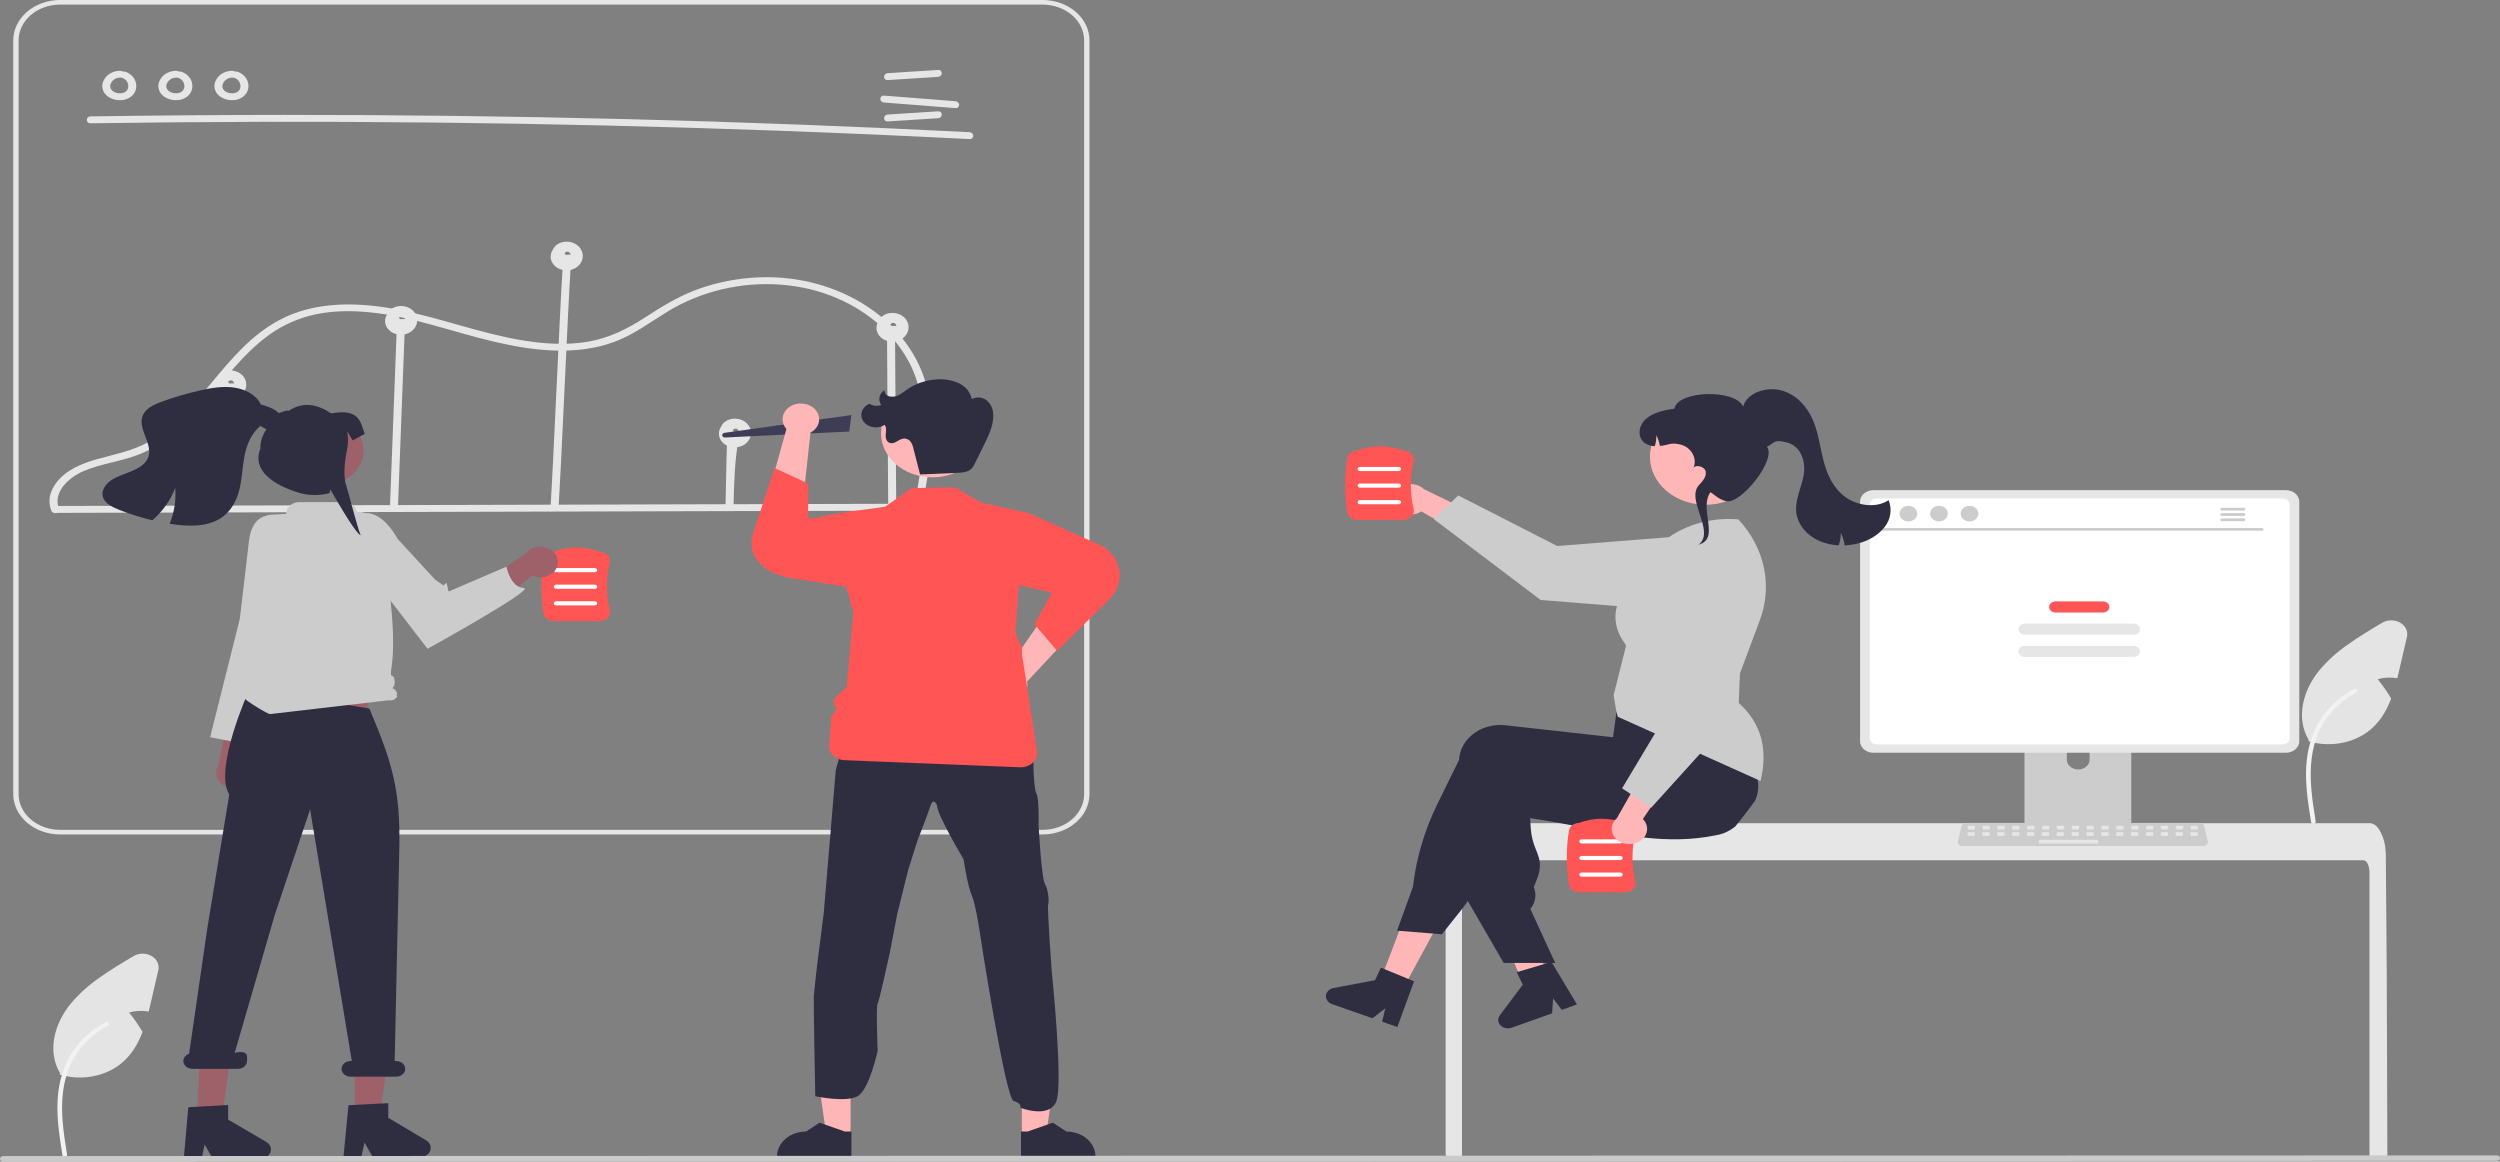<svg width="848" height="394" viewBox="0 0 848 394" fill="none" xmlns="http://www.w3.org/2000/svg">
<rect x="0" y="0" width="848" height="394" fill="#808080" stroke="none"/>
<g clip-path="url(#clip0_1611_5206)">
<path d="M53.712 329.057L51.067 340.48C50.867 341.353 50.659 342.242 50.433 343.123C48.222 342.729 45.93 342.839 43.784 343.443C45.486 345.537 47.012 347.734 48.349 350.016C46.682 354.437 44.237 358.523 40.142 361.478C37.407 363.408 34.141 364.699 30.659 365.226C27.176 365.753 23.594 365.499 20.259 364.488L20.376 364.036C15.974 356.683 18.365 347.412 23.837 340.62C26.627 337.27 29.934 334.261 33.665 331.677C37.361 329.025 41.356 326.647 45.315 324.3C46.204 323.774 47.255 323.488 48.334 323.478C49.413 323.469 50.471 323.736 51.372 324.247C52.273 324.757 52.977 325.488 53.394 326.345C53.811 327.201 53.922 328.145 53.712 329.057Z" fill="#E4E4E4"/>
<path d="M21.203 391.974C20.09 384.993 18.945 377.923 19.726 370.867C20.42 364.601 22.64 358.481 27.162 353.462C29.562 350.804 32.483 348.526 35.792 346.731C36.655 346.263 37.449 347.44 36.59 347.906C30.864 351.021 26.435 355.621 23.942 361.042C21.188 367.071 20.746 373.644 21.224 380.048C21.511 383.921 22.119 387.767 22.732 391.611C22.782 391.785 22.752 391.969 22.649 392.124C22.547 392.28 22.378 392.396 22.18 392.449C21.977 392.496 21.762 392.472 21.58 392.383C21.398 392.294 21.264 392.147 21.207 391.973L21.203 391.974Z" fill="#F2F2F2"/>
<path d="M30.758 41.821C69.562 41.24 108.37 41.156 147.183 41.57C185.99 41.987 224.784 42.903 263.565 44.318C285.327 45.113 307.08 46.064 328.824 47.173C330.571 47.262 330.565 44.923 328.824 44.834C290.082 42.861 251.311 41.384 212.512 40.404C173.718 39.427 134.914 38.95 96.098 38.972C74.316 38.984 52.536 39.154 30.758 39.481C29.011 39.508 29.005 41.847 30.758 41.821V41.821Z" fill="#E6E6E6"/>
<path d="M301.184 27.153L318.152 26.066C319.886 25.955 319.9 23.615 318.152 23.727L301.184 24.814C299.451 24.925 299.437 27.265 301.184 27.153Z" fill="#E6E6E6"/>
<path d="M301.184 41.188L318.152 40.101C319.886 39.99 319.9 37.65 318.152 37.762L301.184 38.849C299.451 38.96 299.437 41.3 301.184 41.188Z" fill="#E6E6E6"/>
<path d="M299.911 34.779L324.036 36.665C325.777 36.801 325.766 34.461 324.036 34.326L299.911 32.44C298.17 32.303 298.181 34.643 299.911 34.779Z" fill="#E6E6E6"/>
<path d="M40.798 24.007C39.618 24.001 38.462 24.294 37.474 24.849C36.486 25.404 35.71 26.198 35.242 27.13C34.719 28.043 34.557 29.078 34.782 30.077C35.007 31.076 35.606 31.985 36.487 32.663C37.316 33.27 38.309 33.686 39.376 33.872C40.441 34.059 41.545 34.01 42.583 33.729C43.644 33.41 44.564 32.816 45.217 32.028C45.87 31.24 46.223 30.297 46.227 29.329C46.275 28.256 45.937 27.196 45.26 26.293C44.582 25.391 43.599 24.69 42.442 24.285C42.095 24.204 41.724 24.244 41.411 24.397C41.098 24.55 40.868 24.804 40.771 25.102C40.685 25.401 40.736 25.717 40.912 25.984C41.089 26.252 41.378 26.451 41.72 26.541C41.956 26.62 41.503 26.441 41.724 26.544C41.815 26.587 41.908 26.626 41.997 26.671C42.073 26.71 42.146 26.752 42.22 26.794C42.473 26.936 42.096 26.689 42.258 26.817C42.399 26.928 42.538 27.037 42.666 27.159C42.714 27.206 42.903 27.334 42.756 27.244C42.644 27.175 42.713 27.192 42.756 27.247C42.789 27.289 42.824 27.33 42.856 27.372C42.962 27.51 43.059 27.653 43.145 27.801C43.165 27.835 43.183 27.87 43.203 27.904C43.241 27.968 43.297 27.985 43.207 27.905C43.122 27.829 43.176 27.834 43.207 27.907C43.227 27.956 43.249 28.003 43.268 28.052C43.332 28.21 43.385 28.37 43.428 28.533C43.448 28.608 43.464 28.684 43.481 28.76C43.542 29.029 43.473 28.593 43.487 28.793C43.499 28.959 43.514 29.124 43.51 29.291C43.509 29.368 43.505 29.444 43.499 29.52C43.496 29.558 43.491 29.596 43.488 29.635C43.474 29.818 43.473 29.567 43.503 29.55C43.441 29.706 43.4 29.868 43.38 30.031C43.356 30.104 43.327 30.175 43.3 30.247C43.206 30.498 43.389 30.11 43.288 30.282C43.205 30.429 43.112 30.572 43.01 30.711C42.966 30.768 42.799 30.899 42.936 30.808C43.084 30.709 42.858 30.88 42.81 30.923C42.748 30.979 42.684 31.034 42.617 31.086C42.575 31.122 42.53 31.155 42.482 31.187C42.474 31.183 42.709 31.051 42.582 31.121C42.421 31.21 42.268 31.305 42.098 31.382C42.078 31.391 41.861 31.477 41.861 31.48C41.852 31.449 42.141 31.393 41.943 31.448C41.901 31.46 41.86 31.474 41.819 31.486C41.638 31.538 41.454 31.58 41.267 31.612C41.224 31.619 41.179 31.623 41.136 31.633C40.996 31.664 41.271 31.614 41.279 31.618C41.175 31.615 41.071 31.622 40.97 31.642C40.777 31.651 40.584 31.651 40.391 31.642C40.346 31.64 40.302 31.636 40.257 31.634C40.154 31.628 40.078 31.564 40.215 31.634C40.322 31.688 40.313 31.648 40.219 31.634C40.175 31.627 40.13 31.621 40.086 31.613C39.896 31.583 39.707 31.543 39.521 31.494C39.421 31.468 39.323 31.438 39.225 31.408C39.182 31.397 39.14 31.383 39.1 31.367C39.099 31.357 39.354 31.471 39.219 31.409C39.05 31.33 38.874 31.264 38.708 31.178C38.62 31.132 38.535 31.082 38.449 31.033C38.411 31.014 38.375 30.991 38.341 30.967C38.344 30.957 38.552 31.123 38.443 31.033C38.305 30.92 38.157 30.819 38.027 30.698C37.997 30.671 37.969 30.642 37.939 30.614L37.91 30.586C37.836 30.508 37.835 30.509 37.906 30.587C37.978 30.605 37.975 30.673 37.906 30.585C37.882 30.553 37.856 30.523 37.832 30.491C37.721 30.356 37.627 30.211 37.551 30.06C37.557 30.055 37.669 30.341 37.584 30.125C37.568 30.084 37.55 30.044 37.534 30.004C37.503 29.922 37.475 29.841 37.451 29.758C37.428 29.676 37.416 29.591 37.392 29.509C37.352 29.372 37.416 29.618 37.408 29.612C37.386 29.593 37.395 29.473 37.394 29.445C37.383 29.261 37.407 29.083 37.411 28.901C37.414 28.759 37.397 29.011 37.394 29.003C37.395 28.961 37.403 28.919 37.42 28.879C37.444 28.783 37.467 28.687 37.497 28.591C37.532 28.483 37.571 28.375 37.616 28.269C37.633 28.229 37.654 28.19 37.669 28.15C37.726 28.003 37.556 28.327 37.65 28.195C37.779 28.012 37.875 27.815 38.013 27.635C38.045 27.593 38.243 27.355 38.138 27.475C38.033 27.595 38.245 27.368 38.285 27.329C38.452 27.17 38.648 27.039 38.821 26.886C38.923 26.795 38.749 26.93 38.739 26.936C38.793 26.904 38.845 26.869 38.899 26.837C38.993 26.782 39.09 26.729 39.189 26.679C39.3 26.622 39.427 26.581 39.535 26.521C39.662 26.451 39.437 26.552 39.433 26.554C39.491 26.529 39.552 26.509 39.615 26.494C39.72 26.462 40.178 26.292 40.274 26.345C40.27 26.343 39.926 26.369 40.204 26.354C40.269 26.35 40.334 26.345 40.4 26.342C40.533 26.338 40.665 26.34 40.798 26.346C41.158 26.344 41.502 26.221 41.756 26.002C42.011 25.783 42.154 25.486 42.157 25.177C42.149 24.869 42.003 24.575 41.75 24.357C41.497 24.139 41.156 24.014 40.798 24.007L40.798 24.007Z" fill="#E6E6E6"/>
<path d="M59.821 24.007C58.641 24.001 57.485 24.294 56.497 24.849C55.51 25.404 54.733 26.198 54.266 27.13C53.742 28.043 53.581 29.078 53.806 30.077C54.031 31.076 54.63 31.985 55.511 32.663C56.339 33.27 57.333 33.686 58.399 33.872C59.465 34.059 60.568 34.01 61.606 33.729C62.667 33.41 63.588 32.816 64.241 32.028C64.893 31.24 65.246 30.297 65.251 29.329C65.298 28.256 64.96 27.196 64.283 26.293C63.606 25.391 62.622 24.69 61.466 24.285C61.118 24.204 60.747 24.244 60.434 24.397C60.121 24.55 59.891 24.804 59.794 25.102C59.708 25.401 59.759 25.717 59.936 25.984C60.112 26.252 60.401 26.451 60.743 26.541C60.98 26.62 60.527 26.441 60.748 26.544C60.839 26.587 60.931 26.626 61.021 26.671C61.097 26.71 61.169 26.752 61.243 26.794C61.497 26.936 61.119 26.689 61.281 26.817C61.422 26.928 61.561 27.037 61.689 27.159C61.737 27.206 61.927 27.334 61.78 27.244C61.667 27.175 61.736 27.192 61.78 27.247C61.812 27.289 61.847 27.33 61.88 27.372C61.986 27.51 62.082 27.653 62.168 27.801C62.188 27.835 62.206 27.87 62.227 27.904C62.265 27.968 62.32 27.985 62.23 27.905C62.145 27.829 62.199 27.834 62.23 27.907C62.25 27.956 62.272 28.003 62.292 28.052C62.355 28.21 62.409 28.37 62.452 28.533C62.472 28.608 62.488 28.684 62.505 28.76C62.566 29.029 62.496 28.593 62.511 28.793C62.523 28.959 62.537 29.124 62.534 29.291C62.532 29.368 62.528 29.444 62.522 29.52C62.519 29.558 62.514 29.596 62.511 29.635C62.497 29.818 62.497 29.567 62.527 29.55C62.465 29.706 62.423 29.868 62.404 30.031C62.379 30.104 62.35 30.175 62.323 30.247C62.229 30.498 62.412 30.11 62.312 30.282C62.228 30.429 62.136 30.572 62.034 30.711C61.99 30.768 61.823 30.899 61.959 30.808C62.107 30.709 61.882 30.88 61.833 30.923C61.771 30.979 61.707 31.034 61.641 31.086C61.598 31.122 61.553 31.155 61.506 31.187C61.497 31.183 61.733 31.051 61.606 31.121C61.444 31.21 61.291 31.305 61.121 31.382C61.102 31.391 60.884 31.477 60.885 31.48C60.876 31.449 61.165 31.393 60.966 31.448C60.925 31.46 60.884 31.474 60.842 31.486C60.661 31.538 60.477 31.58 60.29 31.612C60.247 31.619 60.202 31.623 60.16 31.633C60.02 31.664 60.294 31.614 60.302 31.618C60.199 31.615 60.095 31.622 59.993 31.642C59.8 31.651 59.607 31.651 59.414 31.642C59.37 31.64 59.325 31.636 59.281 31.634C59.177 31.628 59.101 31.564 59.239 31.634C59.345 31.688 59.336 31.648 59.242 31.634C59.198 31.627 59.154 31.621 59.11 31.613C58.919 31.583 58.73 31.543 58.545 31.494C58.445 31.468 58.347 31.438 58.248 31.408C58.205 31.397 58.163 31.383 58.123 31.367C58.123 31.357 58.377 31.471 58.243 31.409C58.073 31.33 57.898 31.264 57.732 31.178C57.643 31.132 57.558 31.082 57.472 31.033C57.435 31.014 57.399 30.991 57.365 30.967C57.368 30.957 57.575 31.123 57.466 31.033C57.328 30.92 57.181 30.819 57.05 30.698C57.02 30.671 56.992 30.642 56.962 30.614L56.933 30.586C56.86 30.508 56.858 30.509 56.929 30.587C57.001 30.605 56.998 30.673 56.93 30.585C56.905 30.553 56.88 30.523 56.855 30.491C56.745 30.356 56.651 30.211 56.574 30.06C56.581 30.055 56.692 30.341 56.607 30.125C56.591 30.084 56.573 30.044 56.557 30.004C56.526 29.922 56.499 29.841 56.475 29.758C56.451 29.676 56.439 29.591 56.416 29.509C56.376 29.372 56.439 29.618 56.432 29.612C56.409 29.593 56.419 29.473 56.417 29.445C56.406 29.261 56.431 29.083 56.434 28.901C56.437 28.759 56.421 29.011 56.417 29.003C56.418 28.961 56.427 28.919 56.443 28.879C56.468 28.783 56.49 28.687 56.521 28.591C56.555 28.483 56.595 28.375 56.64 28.269C56.657 28.229 56.677 28.19 56.693 28.15C56.75 28.003 56.579 28.327 56.673 28.195C56.803 28.012 56.899 27.815 57.036 27.635C57.069 27.593 57.266 27.355 57.161 27.475C57.057 27.595 57.269 27.368 57.309 27.329C57.476 27.17 57.672 27.039 57.844 26.886C57.946 26.795 57.773 26.93 57.763 26.936C57.816 26.904 57.868 26.869 57.923 26.837C58.017 26.782 58.114 26.729 58.212 26.679C58.324 26.622 58.45 26.581 58.558 26.521C58.686 26.451 58.46 26.552 58.456 26.554C58.515 26.529 58.576 26.509 58.638 26.494C58.744 26.462 59.201 26.292 59.297 26.345C59.293 26.343 58.95 26.369 59.227 26.354C59.293 26.35 59.358 26.345 59.424 26.342C59.556 26.338 59.689 26.34 59.821 26.346C60.181 26.344 60.525 26.221 60.78 26.002C61.034 25.783 61.178 25.486 61.18 25.177C61.172 24.869 61.027 24.575 60.774 24.357C60.52 24.139 60.179 24.014 59.821 24.007L59.821 24.007Z" fill="#E6E6E6"/>
<path d="M78.845 24.007C77.665 24.001 76.509 24.294 75.521 24.849C74.533 25.404 73.757 26.198 73.289 27.13C72.766 28.043 72.604 29.078 72.829 30.077C73.054 31.076 73.653 31.985 74.534 32.663C75.363 33.27 76.356 33.686 77.422 33.872C78.488 34.059 79.592 34.01 80.63 33.729C81.691 33.41 82.611 32.816 83.264 32.028C83.917 31.24 84.27 30.297 84.274 29.329C84.322 28.256 83.984 27.196 83.306 26.293C82.629 25.391 81.645 24.69 80.489 24.285C80.141 24.204 79.771 24.244 79.458 24.397C79.145 24.55 78.915 24.804 78.817 25.102C78.732 25.401 78.782 25.717 78.959 25.984C79.135 26.252 79.425 26.451 79.767 26.541C80.003 26.62 79.55 26.441 79.771 26.544C79.862 26.587 79.955 26.626 80.044 26.671C80.12 26.71 80.193 26.752 80.266 26.794C80.52 26.936 80.143 26.689 80.305 26.817C80.445 26.928 80.585 27.037 80.713 27.159C80.761 27.206 80.95 27.334 80.803 27.244C80.691 27.175 80.76 27.192 80.803 27.247C80.836 27.289 80.871 27.33 80.903 27.372C81.009 27.51 81.106 27.653 81.192 27.801C81.212 27.835 81.23 27.87 81.25 27.904C81.288 27.968 81.343 27.985 81.254 27.905C81.168 27.829 81.223 27.834 81.253 27.907C81.273 27.956 81.296 28.003 81.315 28.052C81.379 28.21 81.432 28.37 81.475 28.533C81.495 28.608 81.511 28.684 81.528 28.76C81.589 29.029 81.519 28.593 81.534 28.793C81.546 28.959 81.561 29.124 81.557 29.291C81.556 29.368 81.552 29.444 81.546 29.52C81.543 29.558 81.538 29.596 81.535 29.635C81.521 29.818 81.52 29.567 81.55 29.55C81.488 29.706 81.447 29.868 81.427 30.031C81.403 30.104 81.374 30.175 81.347 30.247C81.252 30.498 81.436 30.11 81.335 30.282C81.252 30.429 81.159 30.572 81.057 30.711C81.013 30.768 80.846 30.899 80.983 30.808C81.131 30.709 80.905 30.88 80.857 30.923C80.795 30.979 80.731 31.034 80.664 31.086C80.621 31.122 80.576 31.155 80.529 31.187C80.521 31.183 80.756 31.051 80.629 31.121C80.468 31.21 80.315 31.305 80.145 31.382C80.125 31.391 79.907 31.477 79.908 31.48C79.899 31.449 80.188 31.393 79.99 31.448C79.948 31.46 79.907 31.474 79.866 31.486C79.685 31.538 79.501 31.58 79.314 31.612C79.271 31.619 79.225 31.623 79.183 31.633C79.043 31.664 79.318 31.614 79.326 31.618C79.222 31.615 79.118 31.622 79.017 31.642C78.824 31.651 78.631 31.651 78.438 31.642C78.393 31.64 78.349 31.636 78.304 31.634C78.201 31.628 78.125 31.564 78.262 31.634C78.369 31.688 78.36 31.648 78.266 31.634C78.222 31.627 78.177 31.621 78.133 31.613C77.942 31.583 77.754 31.543 77.568 31.494C77.468 31.468 77.37 31.438 77.272 31.408C77.229 31.397 77.187 31.383 77.147 31.367C77.146 31.357 77.401 31.471 77.266 31.409C77.097 31.33 76.921 31.264 76.755 31.178C76.667 31.132 76.582 31.082 76.496 31.033C76.458 31.014 76.422 30.991 76.388 30.967C76.391 30.957 76.599 31.123 76.49 31.033C76.352 30.92 76.204 30.819 76.074 30.698C76.044 30.671 76.016 30.642 75.986 30.614L75.957 30.586C75.883 30.508 75.882 30.509 75.953 30.587C76.025 30.605 76.022 30.673 75.953 30.585C75.929 30.553 75.903 30.523 75.879 30.491C75.768 30.356 75.674 30.211 75.598 30.06C75.604 30.055 75.716 30.341 75.631 30.125C75.615 30.084 75.597 30.044 75.581 30.004C75.549 29.922 75.522 29.841 75.498 29.758C75.475 29.676 75.463 29.591 75.439 29.509C75.399 29.372 75.462 29.618 75.455 29.612C75.433 29.593 75.442 29.473 75.441 29.445C75.43 29.261 75.454 29.083 75.458 28.901C75.461 28.759 75.444 29.011 75.441 29.003C75.442 28.961 75.45 28.919 75.466 28.879C75.491 28.783 75.514 28.687 75.544 28.591C75.579 28.483 75.618 28.375 75.663 28.269C75.68 28.229 75.7 28.19 75.716 28.15C75.773 28.003 75.603 28.327 75.697 28.195C75.826 28.012 75.922 27.815 76.059 27.635C76.092 27.593 76.29 27.355 76.185 27.475C76.08 27.595 76.292 27.368 76.332 27.329C76.499 27.17 76.695 27.039 76.868 26.886C76.97 26.795 76.796 26.93 76.786 26.936C76.84 26.904 76.892 26.869 76.946 26.837C77.04 26.782 77.137 26.729 77.236 26.679C77.347 26.622 77.474 26.581 77.582 26.521C77.709 26.451 77.484 26.552 77.48 26.554C77.538 26.529 77.599 26.509 77.662 26.494C77.767 26.462 78.225 26.292 78.321 26.345C78.316 26.343 77.973 26.369 78.251 26.354C78.316 26.35 78.381 26.345 78.447 26.342C78.58 26.338 78.712 26.34 78.845 26.346C79.204 26.344 79.549 26.221 79.803 26.002C80.057 25.783 80.201 25.486 80.204 25.177C80.196 24.869 80.05 24.575 79.797 24.357C79.544 24.139 79.203 24.014 78.845 24.007L78.845 24.007Z" fill="#E6E6E6"/>
<path d="M353.657 283.046H20.388C16.173 283.042 12.133 281.599 9.153 279.034C6.173 276.469 4.497 272.992 4.492 269.364V13.682C4.497 10.055 6.173 6.577 9.153 4.012C12.133 1.447 16.173 0.004 20.388 7.62939e-06H353.657C357.871 0.004 361.911 1.447 364.891 4.012C367.871 6.577 369.547 10.055 369.552 13.682V269.364C369.547 272.992 367.871 276.469 364.891 279.034C361.911 281.599 357.871 283.042 353.657 283.046ZM20.388 1.559C16.654 1.563 13.074 2.842 10.434 5.114C7.793 7.387 6.308 10.468 6.304 13.682V269.364C6.308 272.578 7.793 275.659 10.434 277.932C13.074 280.205 16.654 281.483 20.388 281.487H353.657C357.391 281.483 360.97 280.205 363.611 277.932C366.251 275.659 367.736 272.578 367.74 269.364V13.682C367.736 10.468 366.251 7.387 363.611 5.114C360.97 2.842 357.391 1.563 353.657 1.559H20.388Z" fill="#E6E6E6"/>
<path d="M19.836 173.965L137.035 173.658L253.636 173.353L319.411 173.181C319.763 173.17 320.097 173.042 320.341 172.824C320.586 172.606 320.723 172.314 320.723 172.011C320.723 171.708 320.586 171.416 320.341 171.198C320.097 170.98 319.763 170.852 319.411 170.841L202.212 171.148L85.611 171.453L19.836 171.626C19.484 171.636 19.15 171.764 18.905 171.982C18.66 172.2 18.523 172.492 18.523 172.795C18.523 173.099 18.66 173.39 18.905 173.608C19.15 173.827 19.484 173.954 19.836 173.965Z" fill="#E6E6E6"/>
<path d="M78.96 172.068L79.685 135.236C79.714 133.73 76.997 133.73 76.967 135.236L76.242 172.068C76.213 173.574 78.93 173.575 78.96 172.068Z" fill="#E6E6E6"/>
<path d="M134.972 172.467L136.738 126.17L137.243 112.943C137.3 111.437 134.583 111.439 134.525 112.943L132.759 159.239L132.255 172.467C132.197 173.973 134.915 173.971 134.972 172.467Z" fill="#E6E6E6"/>
<path d="M190.835 90.997C189.769 107.395 187.798 155.762 186.733 172.16C186.635 173.664 189.353 173.659 189.451 172.16C190.516 155.762 192.487 107.395 193.552 90.997C193.65 89.493 190.932 89.498 190.835 90.997Z" fill="#E6E6E6"/>
<path d="M246.431 155.706L246.098 171.467C246.066 172.973 248.784 172.973 248.816 171.467C249.209 152.852 250.218 153.459 250.329 148.205C250.361 146.699 247.643 146.699 247.611 148.205C247.611 148.205 246.824 137.091 246.431 155.706Z" fill="#E6E6E6"/>
<path d="M300.883 114.301L301.19 158.519L301.278 171.181C301.29 171.484 301.439 171.771 301.692 171.982C301.946 172.193 302.285 172.311 302.637 172.311C302.989 172.311 303.328 172.193 303.582 171.982C303.835 171.771 303.984 171.484 303.996 171.181L303.688 126.963L303.6 114.301C303.588 113.998 303.44 113.711 303.186 113.5C302.933 113.289 302.594 113.171 302.242 113.171C301.889 113.171 301.55 113.289 301.297 113.5C301.044 113.711 300.895 113.998 300.883 114.301Z" fill="#E6E6E6"/>
<path d="M20.055 172.649C17.806 167.328 22.877 162.21 28.087 159.911C34.329 157.156 41.51 156.531 47.819 153.875C57.223 149.916 64.073 142.81 70.169 135.697C76.443 128.375 82.183 120.518 90.155 114.435C94.356 111.158 99.317 108.687 104.711 107.184C111.507 105.358 118.714 105.233 125.737 105.969C140.247 107.489 153.699 112.648 167.699 115.927C180.9 119.018 195.444 120.757 208.4 115.949C214.983 113.507 220.366 109.411 226.148 105.866C231.743 102.399 238 99.802 244.635 98.19C257.641 95.077 271.845 95.908 283.954 101.171C295.084 105.946 303.897 113.953 308.837 123.777C314.578 135.581 313.83 148.772 311.955 161.197C311.47 164.409 310.894 167.609 310.31 170.809C310.042 172.281 312.66 172.916 312.931 171.43C315.266 158.619 317.594 145.401 314.689 132.509C312.176 121.251 304.985 111.168 294.46 104.145C283.89 97.102 270.751 93.533 257.4 94.077C250.404 94.356 243.516 95.675 237.042 97.974C230.321 100.367 224.63 103.914 218.849 107.646C212.905 111.483 206.778 114.657 199.399 115.909C192.242 117.122 184.796 116.667 177.669 115.521C162.965 113.156 149.259 107.735 134.68 104.958C121.172 102.384 106.596 102.127 94.5 108.696C85.196 113.749 78.621 121.593 72.312 129.167C66.057 136.675 59.724 144.704 50.578 149.833C44.999 152.961 38.728 154.116 32.487 155.875C26.23 157.639 20.223 160.615 17.672 166.133C16.572 168.406 16.488 170.948 17.435 173.271C18.028 174.674 20.655 174.068 20.055 172.649V172.649Z" fill="#E6E6E6"/>
<path d="M78.059 130.143L78.055 130.145L78.063 130.143H78.059Z" fill="#E6E6E6"/>
<path d="M82.772 127.991C82.144 127.034 81.142 126.299 79.944 125.917C78.746 125.536 77.43 125.532 76.229 125.906C75.632 126.094 75.085 126.383 74.62 126.755C74.155 127.128 73.781 127.577 73.521 128.077C73.469 128.183 73.439 128.294 73.396 128.403C73.338 128.485 73.267 128.559 73.214 128.645C72.651 129.611 72.496 130.716 72.778 131.769C73.059 132.822 73.758 133.758 74.755 134.416C75.752 135.073 76.984 135.411 78.239 135.37C79.494 135.33 80.693 134.914 81.63 134.195C82.615 133.428 83.265 132.395 83.473 131.266C83.681 130.138 83.433 128.982 82.772 127.991ZM79.368 129.977C79.38 130.037 79.376 130.091 79.368 129.977V129.977ZM79.022 129.3C79.009 129.287 79.011 129.289 79.022 129.3V129.3ZM77.498 129.828C77.477 129.801 77.475 129.797 77.498 129.828V129.828ZM77.859 130.092C77.945 130.117 77.911 130.112 77.859 130.092V130.092ZM78.02 130.158L78.056 130.144C78.047 130.145 78.039 130.143 78.031 130.14L78.032 130.14L78.06 130.143L78.065 130.14L78.049 130.137C78.063 130.137 78.065 130.138 78.066 130.14C78.227 130.077 78.118 130.107 78.024 130.132L78.018 130.131C77.959 130.105 77.897 130.088 77.832 130.08C77.826 130.077 77.819 130.075 77.814 130.071C77.761 130.04 77.499 129.863 77.742 130.048C77.689 130.008 77.637 129.968 77.587 129.925C77.558 129.899 77.531 129.87 77.507 129.84C77.475 129.793 77.444 129.745 77.414 129.697L77.41 129.671C77.406 129.65 77.403 129.641 77.399 129.628C77.401 129.614 77.403 129.6 77.406 129.586C77.424 129.544 77.436 129.5 77.44 129.455L77.451 129.444C77.49 129.397 77.524 129.342 77.561 129.294C77.364 129.551 77.638 129.265 77.659 129.229C77.662 129.223 77.656 129.226 77.658 129.222C77.666 129.218 77.663 129.221 77.673 129.216C77.734 129.185 77.792 129.151 77.854 129.121C77.927 129.086 78.218 129.015 77.917 129.089C77.985 129.072 78.051 129.051 78.12 129.035C78.133 129.032 78.234 129.02 78.289 129.012C78.337 129.011 78.383 129.009 78.388 129.009C78.411 129.01 78.433 129.012 78.456 129.013C78.406 129.019 78.628 129.06 78.694 129.069C78.703 129.075 78.708 129.079 78.721 129.087C78.777 129.122 78.844 129.154 78.903 129.186C78.64 129.04 78.906 129.198 78.957 129.241C78.987 129.267 79.014 129.294 79.043 129.322C79.069 129.347 79.092 129.375 79.113 129.404C79.156 129.472 79.202 129.541 79.247 129.608L79.259 129.625C79.259 129.627 79.259 129.629 79.259 129.632C79.283 129.74 79.317 129.846 79.363 129.95C79.365 129.958 79.367 129.967 79.368 129.976C79.372 130.035 79.378 130.095 79.378 130.154L79.378 130.166C79.168 130.073 78.936 130.023 78.7 130.021C78.464 130.02 78.231 130.067 78.02 130.158H78.02Z" fill="#E6E6E6"/>
<path d="M78.067 130.141C78.072 130.143 78.067 130.142 78.066 130.143L78.067 130.141Z" fill="#E6E6E6"/>
<path d="M78.067 130.142L78.062 130.143C78.068 130.144 78.066 130.143 78.067 130.142Z" fill="#E6E6E6"/>
<path d="M78.062 130.14L78.064 130.141L78.062 130.14Z" fill="#E6E6E6"/>
<path d="M136.035 108.31L136.031 108.312L136.039 108.31H136.035Z" fill="#E6E6E6"/>
<path d="M140.745 106.158C140.117 105.201 139.115 104.466 137.917 104.084C136.719 103.703 135.402 103.699 134.202 104.074C133.605 104.261 133.057 104.55 132.592 104.923C132.127 105.295 131.754 105.745 131.494 106.244C131.442 106.35 131.411 106.461 131.369 106.57C131.31 106.652 131.239 106.726 131.187 106.812C130.623 107.778 130.469 108.883 130.75 109.936C131.032 110.99 131.731 111.926 132.728 112.583C133.725 113.24 134.957 113.578 136.212 113.538C137.466 113.497 138.666 113.082 139.603 112.362C140.588 111.596 141.238 110.562 141.446 109.434C141.653 108.305 141.406 107.149 140.745 106.158ZM137.341 108.145C137.352 108.204 137.348 108.258 137.341 108.145V108.145ZM136.995 107.468C136.982 107.454 136.984 107.456 136.995 107.468V107.468ZM135.47 107.995C135.45 107.968 135.448 107.964 135.47 107.995V107.995ZM135.832 108.259C135.918 108.284 135.884 108.279 135.832 108.259V108.259ZM135.993 108.325L136.029 108.311C136.02 108.312 136.011 108.31 136.004 108.307L136.005 108.307L136.033 108.31L136.038 108.308L136.022 108.304C136.036 108.304 136.037 108.306 136.038 108.308C136.2 108.244 136.09 108.275 135.997 108.3L135.99 108.298C135.932 108.273 135.869 108.255 135.804 108.247C135.798 108.244 135.791 108.242 135.786 108.239C135.734 108.207 135.471 108.03 135.715 108.215C135.662 108.175 135.609 108.135 135.56 108.092C135.53 108.066 135.503 108.038 135.48 108.008C135.448 107.96 135.417 107.913 135.387 107.865L135.382 107.839C135.378 107.817 135.375 107.808 135.372 107.795C135.373 107.782 135.376 107.767 135.378 107.753C135.397 107.711 135.408 107.667 135.413 107.623L135.423 107.611C135.462 107.564 135.497 107.51 135.534 107.461C135.337 107.718 135.611 107.433 135.631 107.396C135.635 107.39 135.629 107.394 135.63 107.389C135.638 107.385 135.636 107.388 135.645 107.383C135.706 107.352 135.764 107.318 135.826 107.288C135.9 107.253 136.191 107.182 135.889 107.256C135.958 107.239 136.023 107.218 136.093 107.202C136.105 107.2 136.207 107.187 136.261 107.179C136.309 107.178 136.356 107.177 136.361 107.177C136.384 107.177 136.406 107.179 136.429 107.18C136.379 107.186 136.6 107.227 136.666 107.236C136.676 107.242 136.681 107.246 136.694 107.255C136.749 107.29 136.817 107.321 136.876 107.353C136.613 107.207 136.879 107.365 136.929 107.408C136.959 107.434 136.987 107.462 137.015 107.489C137.041 107.515 137.065 107.542 137.085 107.572C137.128 107.639 137.174 107.708 137.219 107.775L137.232 107.792C137.232 107.794 137.232 107.797 137.232 107.799C137.255 107.907 137.29 108.014 137.336 108.117C137.338 108.126 137.34 108.134 137.341 108.143C137.345 108.203 137.351 108.262 137.351 108.322L137.35 108.334C137.141 108.24 136.909 108.19 136.673 108.189C136.437 108.187 136.204 108.234 135.993 108.325Z" fill="#E6E6E6"/>
<path d="M136.04 108.31L136.035 108.31C136.041 108.311 136.039 108.31 136.04 108.31Z" fill="#E6E6E6"/>
<path d="M136.039 108.308L136.041 108.309L136.039 108.308Z" fill="#E6E6E6"/>
<path d="M136.04 108.308C136.044 108.31 136.04 108.31 136.039 108.31L136.04 108.308Z" fill="#E6E6E6"/>
<path d="M192.203 119.224L192.205 119.225L192.203 119.224Z" fill="#E6E6E6"/>
<path d="M196.909 84.326C196.281 83.368 195.279 82.633 194.081 82.252C192.883 81.87 191.566 81.866 190.366 82.241C189.769 82.428 189.221 82.717 188.756 83.09C188.291 83.463 187.918 83.912 187.658 84.411C187.606 84.517 187.576 84.629 187.533 84.737C187.474 84.819 187.403 84.893 187.351 84.979C186.787 85.945 186.633 87.05 186.915 88.103C187.196 89.157 187.895 90.093 188.892 90.75C189.889 91.408 191.121 91.745 192.376 91.705C193.631 91.665 194.83 91.249 195.767 90.529C196.752 89.763 197.402 88.73 197.61 87.601C197.818 86.472 197.57 85.316 196.909 84.326ZM193.505 86.312C193.516 86.371 193.512 86.425 193.505 86.312V86.312ZM193.159 85.635C193.146 85.622 193.148 85.623 193.159 85.635V85.635ZM191.634 86.163C191.614 86.136 191.612 86.131 191.634 86.163V86.163ZM191.996 86.426C192.082 86.452 192.048 86.446 191.996 86.426V86.426ZM192.157 86.493L192.193 86.478C192.184 86.479 192.175 86.478 192.168 86.474L192.169 86.474L192.197 86.477L192.202 86.475L192.186 86.472C192.2 86.471 192.201 86.473 192.202 86.475C192.364 86.411 192.255 86.442 192.161 86.467L192.155 86.466C192.096 86.44 192.033 86.423 191.968 86.414C191.962 86.411 191.955 86.409 191.95 86.406C191.898 86.374 191.635 86.197 191.879 86.383C191.826 86.342 191.774 86.303 191.724 86.259C191.694 86.233 191.667 86.205 191.644 86.175C191.612 86.127 191.581 86.08 191.551 86.032L191.546 86.006C191.542 85.984 191.539 85.975 191.536 85.962C191.538 85.949 191.54 85.935 191.542 85.921C191.561 85.879 191.572 85.835 191.577 85.79L191.587 85.778C191.626 85.732 191.661 85.677 191.698 85.628C191.501 85.886 191.775 85.6 191.795 85.564C191.799 85.557 191.793 85.561 191.794 85.556C191.802 85.553 191.8 85.555 191.809 85.55C191.87 85.519 191.928 85.485 191.99 85.456C192.064 85.42 192.355 85.349 192.053 85.423C192.122 85.407 192.188 85.385 192.257 85.37C192.269 85.367 192.371 85.355 192.426 85.346C192.474 85.345 192.52 85.344 192.525 85.344C192.548 85.344 192.57 85.347 192.593 85.347C192.543 85.353 192.764 85.394 192.83 85.403C192.84 85.41 192.845 85.414 192.858 85.422C192.913 85.457 192.981 85.488 193.04 85.521C192.777 85.374 193.043 85.532 193.093 85.576C193.123 85.601 193.151 85.629 193.179 85.656C193.205 85.682 193.229 85.71 193.249 85.739C193.292 85.807 193.338 85.876 193.384 85.942L193.396 85.96C193.396 85.962 193.396 85.964 193.396 85.966C193.419 86.075 193.454 86.181 193.5 86.284C193.502 86.293 193.504 86.302 193.505 86.311C193.509 86.37 193.515 86.429 193.515 86.489L193.514 86.501C193.305 86.407 193.073 86.357 192.837 86.356C192.601 86.354 192.368 86.401 192.157 86.493Z" fill="#E6E6E6"/>
<path d="M192.195 119.226L192.191 119.228L192.199 119.226H192.195Z" fill="#E6E6E6"/>
<path d="M192.204 119.226L192.199 119.227C192.205 119.227 192.203 119.226 192.204 119.226Z" fill="#E6E6E6"/>
<path d="M192.204 119.225C192.208 119.226 192.204 119.226 192.203 119.226L192.204 119.225Z" fill="#E6E6E6"/>
<path d="M253.975 144.366C253.347 143.408 252.345 142.673 251.147 142.292C249.949 141.91 248.633 141.906 247.432 142.281C246.835 142.469 246.288 142.757 245.823 143.13C245.358 143.503 244.984 143.952 244.724 144.451C244.672 144.557 244.642 144.669 244.599 144.778C244.541 144.859 244.47 144.933 244.417 145.019C243.854 145.985 243.7 147.09 243.981 148.144C244.262 149.197 244.962 150.133 245.958 150.79C246.955 151.448 248.187 151.785 249.442 151.745C250.697 151.705 251.896 151.289 252.833 150.569C253.818 149.803 254.468 148.77 254.676 147.641C254.884 146.512 254.637 145.356 253.975 144.366ZM250.572 146.352C250.583 146.411 250.579 146.465 250.572 146.352V146.352ZM250.226 145.675C250.212 145.662 250.214 145.663 250.226 145.675V145.675ZM248.701 146.203C248.68 146.176 248.678 146.171 248.701 146.203V146.203ZM249.062 146.466C249.148 146.492 249.114 146.486 249.062 146.466V146.466ZM249.224 146.533L249.259 146.519C249.251 146.519 249.242 146.518 249.234 146.514L249.235 146.514L249.263 146.517L249.268 146.515L249.252 146.512C249.266 146.511 249.268 146.513 249.269 146.515C249.43 146.451 249.321 146.482 249.227 146.507L249.221 146.506C249.162 146.48 249.1 146.463 249.035 146.454C249.029 146.451 249.022 146.449 249.017 146.446C248.964 146.414 248.702 146.237 248.945 146.423C248.892 146.382 248.84 146.343 248.79 146.299C248.761 146.273 248.734 146.245 248.71 146.215C248.678 146.168 248.647 146.12 248.617 146.072L248.613 146.046C248.609 146.024 248.606 146.015 248.602 146.002C248.604 145.989 248.606 145.975 248.609 145.961C248.627 145.919 248.639 145.875 248.643 145.83L248.654 145.819C248.693 145.772 248.727 145.717 248.764 145.668C248.567 145.926 248.841 145.64 248.862 145.604C248.865 145.597 248.859 145.601 248.861 145.597C248.869 145.593 248.866 145.595 248.876 145.591C248.937 145.56 248.995 145.525 249.057 145.496C249.13 145.46 249.421 145.389 249.12 145.463C249.188 145.447 249.254 145.425 249.323 145.41C249.336 145.407 249.437 145.395 249.492 145.386C249.54 145.385 249.587 145.384 249.591 145.384C249.614 145.384 249.637 145.387 249.659 145.388C249.609 145.393 249.831 145.435 249.897 145.443C249.906 145.45 249.911 145.454 249.924 145.462C249.98 145.497 250.047 145.528 250.106 145.561C249.843 145.415 250.11 145.572 250.16 145.616C250.19 145.641 250.217 145.669 250.246 145.696C250.272 145.722 250.295 145.75 250.316 145.779C250.359 145.847 250.405 145.916 250.45 145.982L250.462 146C250.462 146.002 250.462 146.004 250.462 146.006C250.486 146.115 250.521 146.221 250.566 146.324C250.568 146.333 250.57 146.342 250.571 146.351C250.575 146.41 250.581 146.469 250.581 146.529L250.581 146.541C250.372 146.447 250.139 146.397 249.903 146.396C249.667 146.394 249.434 146.441 249.224 146.533Z" fill="#E6E6E6"/>
<path d="M249.266 95.054L249.262 95.056L249.27 95.054H249.266Z" fill="#E6E6E6"/>
<path d="M249.274 95.054L249.27 95.055C249.275 95.055 249.273 95.054 249.274 95.054Z" fill="#E6E6E6"/>
<path d="M249.274 95.053C249.279 95.054 249.274 95.054 249.273 95.054L249.274 95.053Z" fill="#E6E6E6"/>
<path d="M249.27 95.052L249.272 95.053L249.27 95.052Z" fill="#E6E6E6"/>
<path d="M307.424 108.497C306.796 107.54 305.794 106.805 304.596 106.424C303.398 106.042 302.082 106.038 300.881 106.413C300.284 106.6 299.737 106.889 299.272 107.262C298.807 107.635 298.433 108.084 298.174 108.583C298.122 108.689 298.091 108.801 298.049 108.909C297.99 108.991 297.919 109.065 297.866 109.151C297.303 110.117 297.149 111.222 297.43 112.276C297.712 113.329 298.411 114.265 299.408 114.922C300.404 115.58 301.636 115.917 302.891 115.877C304.146 115.837 305.345 115.421 306.282 114.701C307.267 113.935 307.918 112.901 308.125 111.773C308.333 110.644 308.086 109.488 307.424 108.497ZM304.021 110.484C304.032 110.543 304.028 110.597 304.021 110.484V110.484ZM303.675 109.807C303.662 109.794 303.663 109.795 303.675 109.807V109.807ZM302.15 110.335C302.13 110.308 302.128 110.303 302.15 110.335V110.335ZM302.511 110.598C302.597 110.624 302.563 110.618 302.511 110.598V110.598ZM302.673 110.665L302.709 110.65C302.7 110.651 302.691 110.65 302.683 110.646L302.684 110.646L302.712 110.649L302.718 110.647L302.701 110.644C302.715 110.643 302.717 110.645 302.718 110.647C302.88 110.583 302.77 110.614 302.676 110.639L302.67 110.637C302.612 110.612 302.549 110.595 302.484 110.586C302.478 110.583 302.471 110.581 302.466 110.578C302.414 110.546 302.151 110.369 302.395 110.555C302.342 110.514 302.289 110.475 302.239 110.431C302.21 110.405 302.183 110.377 302.159 110.347C302.127 110.299 302.096 110.252 302.066 110.204L302.062 110.178C302.058 110.156 302.055 110.147 302.052 110.134C302.053 110.121 302.056 110.107 302.058 110.093C302.076 110.051 302.088 110.007 302.093 109.962L302.103 109.95C302.142 109.904 302.176 109.849 302.214 109.8C302.017 110.058 302.291 109.772 302.311 109.736C302.314 109.729 302.308 109.733 302.31 109.728C302.318 109.725 302.315 109.727 302.325 109.722C302.386 109.691 302.444 109.657 302.506 109.627C302.58 109.592 302.87 109.521 302.569 109.595C302.637 109.579 302.703 109.557 302.772 109.542C302.785 109.539 302.886 109.527 302.941 109.518C302.989 109.517 303.036 109.516 303.041 109.516C303.063 109.516 303.086 109.519 303.108 109.519C303.058 109.525 303.28 109.566 303.346 109.575C303.355 109.582 303.36 109.586 303.373 109.594C303.429 109.629 303.497 109.66 303.555 109.693C303.293 109.546 303.559 109.704 303.609 109.748C303.639 109.773 303.667 109.801 303.695 109.828C303.721 109.854 303.744 109.882 303.765 109.911C303.808 109.979 303.854 110.047 303.899 110.114L303.912 110.131C303.911 110.134 303.911 110.136 303.911 110.138C303.935 110.247 303.97 110.353 304.015 110.456C304.018 110.465 304.019 110.474 304.02 110.483C304.025 110.542 304.03 110.601 304.031 110.661L304.03 110.673C303.821 110.579 303.589 110.529 303.353 110.528C303.117 110.526 302.884 110.573 302.673 110.665Z" fill="#E6E6E6"/>
<path d="M302.711 110.649L302.707 110.651L302.715 110.649H302.711Z" fill="#E6E6E6"/>
<path d="M302.715 110.647L302.717 110.648L302.715 110.647Z" fill="#E6E6E6"/>
<path d="M302.72 110.648C302.724 110.649 302.72 110.649 302.719 110.649L302.72 110.648Z" fill="#E6E6E6"/>
<path d="M302.719 110.649L302.715 110.65C302.721 110.65 302.719 110.649 302.719 110.649Z" fill="#E6E6E6"/>
<path d="M288.065 146.383L245.945 148.398C245.708 148.41 245.474 148.342 245.293 148.21C245.112 148.078 244.996 147.89 244.97 147.687C244.945 147.483 245.01 147.279 245.154 147.116C245.298 146.953 245.51 146.844 245.744 146.811L288.795 140.781L288.065 146.383Z" fill="#3F3D56"/>
<path d="M341.593 227.099L357.465 204.114L369.197 208.883C369.197 208.883 348.982 230.616 348.338 231.241C348.614 232.297 348.511 233.401 348.042 234.406C347.573 235.41 346.761 236.269 345.714 236.868C344.666 237.466 343.431 237.777 342.174 237.759C340.916 237.741 339.694 237.395 338.671 236.766C337.647 236.137 336.869 235.256 336.439 234.238C336.01 233.22 335.95 232.114 336.267 231.067C336.583 230.019 337.262 229.079 338.213 228.37C339.165 227.662 340.343 227.219 341.593 227.099Z" fill="#FFB6B6"/>
<path d="M348.196 173.706L373.911 185.254C375.518 186.251 376.866 187.525 377.868 188.996C378.871 190.466 379.506 192.1 379.732 193.794C379.959 195.488 379.773 197.203 379.185 198.832C378.598 200.46 377.622 201.965 376.321 203.25L358.593 220.754L350.87 211.746L356.823 201.033L345.297 198.417L348.196 173.706Z" fill="#FF5555"/>
<path d="M274.913 146.759L272.017 173.382L259.043 173.4C259.043 173.4 266.486 146.307 266.757 145.505C265.982 144.652 265.526 143.617 265.449 142.537C265.372 141.456 265.678 140.381 266.327 139.453C266.976 138.525 267.936 137.789 269.081 137.342C270.227 136.894 271.503 136.756 272.741 136.947C273.979 137.137 275.121 137.647 276.016 138.408C276.91 139.169 277.515 140.146 277.751 141.209C277.986 142.273 277.841 143.373 277.334 144.364C276.828 145.355 275.983 146.19 274.913 146.759V146.759Z" fill="#FFB6B6"/>
<path d="M300.738 201.202L270.876 196.488C258.302 195.186 253.141 188.065 255.41 181.118L262.712 158.763L274.175 164.053L274.131 175.928L290.176 174.04L300.738 201.202Z" fill="#FF5555"/>
<path d="M288.515 385.186H280.304L276.398 357.925H288.517L288.515 385.186Z" fill="#FFB6B6"/>
<path d="M288.804 392.559L263.555 392.558V392.284C263.555 390.04 264.59 387.888 266.433 386.302C268.276 384.716 270.776 383.824 273.382 383.824H273.383L277.995 380.812L286.6 383.825L288.804 383.825L288.804 392.559Z" fill="#2F2E41"/>
<path d="M346.611 385.186H354.822L358.728 357.925H346.609L346.611 385.186Z" fill="#FFB6B6"/>
<path d="M346.325 392.559L371.574 392.558V392.284C371.574 390.04 370.538 387.888 368.695 386.302C366.852 384.716 364.353 383.824 361.746 383.824H361.746L357.134 380.812L348.528 383.825L346.324 383.825L346.325 392.559Z" fill="#2F2E41"/>
<path d="M276.039 337.891C276.16 336.336 277.125 327.733 277.125 327.733L279.434 309.489L283.504 261.128L287.133 248.417L305.092 254.439L319.664 248.426L336.985 253.192L350.472 257.545C350.472 257.545 350.495 259.409 350.599 261.66C350.738 264.607 350.98 268.22 351.558 269.16C352.522 270.819 352.279 279.73 352.279 279.73C352.279 279.73 353.238 297.86 354.444 299.848C355.651 301.836 355.894 305.976 355.53 306.806C355.166 307.635 356.737 329.408 356.737 329.408C356.737 329.408 360.767 367.937 358.238 373.747C355.709 379.557 346.154 375.751 346.154 375.751C346.154 375.751 346.615 374.201 343.844 373.47C341.073 372.739 332.632 318.107 332.632 318.107C332.632 318.107 331.061 306.905 329.618 303.694C328.175 300.484 326.847 291.464 326.847 291.464C326.847 291.464 317.932 276.535 317.817 273.215C317.817 273.215 316.651 270.109 315.548 273.528C314.445 276.947 311.195 285.137 311.195 285.137L308.025 295.196L304.295 310.225L301.882 322.878C301.882 322.878 298.267 339.671 297.69 340.396C297.113 341.122 297.69 356.463 297.69 356.463C297.69 356.463 294.896 369.529 290.947 371.81C286.997 374.091 276.535 371.846 276.535 371.846C276.535 371.846 275.918 339.447 276.039 337.891Z" fill="#2F2E41"/>
<path d="M289.464 207.514L287.169 233.104L283.721 236.175C283.41 236.452 283.167 236.78 283.007 237.14C282.847 237.5 282.773 237.883 282.789 238.268C282.806 238.653 282.912 239.031 283.102 239.38C283.292 239.728 283.562 240.04 283.895 240.297L281.996 243.101L281.323 251.935C281.131 252.623 281.118 253.338 281.285 254.031C281.451 254.723 281.793 255.375 282.286 255.94C282.78 256.506 283.412 256.97 284.138 257.301C284.863 257.632 285.665 257.82 286.486 257.854L345.939 260.258C346.755 260.291 347.569 260.169 348.324 259.902C349.079 259.634 349.757 259.227 350.309 258.709C350.862 258.191 351.275 257.575 351.521 256.905C351.766 256.235 351.838 255.526 351.73 254.829L346.675 222.069V219.62L344.412 214.889L345.575 199.041L348.281 173.888L332.553 170.391L324.025 165.341L309.21 165.544L300.221 171.899L288.235 173.514L279.17 175.065L278.016 177.225L280.325 176.793L288.696 204.896L289.464 207.514Z" fill="#FF5555"/>
<path d="M316.288 161.912C325.927 161.912 333.74 155.186 333.74 146.889C333.74 138.592 325.927 131.867 316.288 131.867C306.65 131.867 298.836 138.592 298.836 146.889C298.836 155.186 306.65 161.912 316.288 161.912Z" fill="#FFB6B6"/>
<path d="M312.077 160.942L324.687 160.389C326.302 160.318 328.066 160.195 329.241 159.238C329.873 158.647 330.359 157.952 330.67 157.194C331.836 154.863 333.002 152.533 334.138 150.191C335.709 146.952 337.252 143.532 336.851 140.039C336.757 138.444 335.98 136.935 334.669 135.804C334.001 135.259 333.141 134.92 332.225 134.841C331.309 134.761 330.388 134.944 329.605 135.363C329.411 134.258 328.928 133.205 328.191 132.285C327.455 131.365 326.485 130.601 325.355 130.051C323.073 128.966 320.468 128.49 317.871 128.685C314.102 128.894 310.505 130.114 307.584 132.175C306.762 132.827 305.885 133.426 304.959 133.965C304.494 134.233 303.97 134.416 303.419 134.504C302.868 134.592 302.302 134.582 301.756 134.475C301.215 134.351 300.745 134.062 300.432 133.662C300.119 133.262 299.985 132.778 300.055 132.3C299.167 132.872 298.558 133.707 298.347 134.645C298.136 135.582 298.338 136.553 298.914 137.368C298.259 137.604 297.545 137.691 296.84 137.619C296.135 137.547 295.464 137.32 294.892 136.959C294.278 137.221 293.735 137.59 293.297 138.043C292.86 138.496 292.536 139.023 292.349 139.59C292.161 140.157 292.113 140.751 292.207 141.335C292.302 141.918 292.537 142.479 292.897 142.98C293.258 143.481 293.736 143.911 294.301 144.244C294.867 144.577 295.506 144.804 296.179 144.912C296.853 145.02 297.544 145.005 298.211 144.869C298.877 144.733 299.503 144.479 300.049 144.123C300.814 145.046 300.529 146.3 300.429 147.43C300.329 148.561 300.682 149.965 301.948 150.278C303.659 150.7 305.046 148.717 306.826 148.738C307.265 148.768 307.689 148.892 308.059 149.097C308.429 149.303 308.735 149.584 308.949 149.915C309.369 150.582 309.656 151.303 309.799 152.051L312.078 160.881" fill="#2F2E41"/>
<path d="M803.728 296.018C803.728 293.692 802.821 291.804 801.706 291.8H497.932C496.813 291.804 495.911 293.692 495.906 296.018V391.778C495.906 391.994 495.812 392.202 495.644 392.362C495.475 392.522 495.243 392.622 494.994 392.643C494.178 392.711 493.363 392.773 492.548 392.831C492.527 392.831 492.507 392.836 492.487 392.836C492.043 392.87 491.6 392.896 491.156 392.927H491.151C490.923 392.564 490.697 392.197 490.474 391.828C490.399 391.703 490.359 391.565 490.359 391.424V290.546C490.359 289.903 490.39 289.257 490.44 288.619C490.512 287.743 490.638 286.871 490.818 286.006C491.67 281.974 493.596 279.244 495.785 279.236H803.849C804.169 279.237 804.484 279.295 804.777 279.405C805.207 279.569 805.596 279.803 805.921 280.095C806.364 280.491 806.742 280.936 807.046 281.419C808.301 283.572 809.024 285.926 809.169 288.332C809.169 288.358 809.173 288.384 809.173 288.41C809.244 289.113 809.279 289.83 809.274 290.546L809.345 299.846L809.39 305.393L809.526 322.796L809.577 328.977L809.799 392.428C809.799 392.658 809.692 392.879 809.503 393.042C809.314 393.204 809.058 393.296 808.79 393.296H804.737C804.469 393.296 804.213 393.204 804.024 393.042C803.835 392.879 803.728 392.658 803.728 392.428V296.018Z" fill="#E6E6E6"/>
<path d="M721.183 235.716H688.451C687.988 235.716 687.544 235.875 687.217 236.157C686.89 236.44 686.707 236.822 686.707 237.221V281.729H722.931V237.221C722.931 237.023 722.886 236.827 722.798 236.645C722.711 236.462 722.582 236.296 722.419 236.156C722.257 236.016 722.064 235.906 721.852 235.83C721.64 235.754 721.413 235.716 721.183 235.716ZM704.927 261.005C703.903 261.001 702.923 260.649 702.199 260.026C701.475 259.403 701.067 258.559 701.062 257.678V252.544C701.062 251.662 701.469 250.816 702.194 250.192C702.919 249.568 703.902 249.217 704.927 249.217C705.952 249.217 706.935 249.568 707.66 250.192C708.385 250.816 708.792 251.662 708.792 252.544V257.678C708.787 258.559 708.379 259.403 707.655 260.026C706.931 260.649 705.951 261.001 704.927 261.005Z" fill="#CCCCCC"/>
<path d="M686.594 280.305V284.6C686.594 284.822 686.697 285.035 686.88 285.193C687.063 285.35 687.311 285.439 687.569 285.439H722.067C722.326 285.438 722.573 285.349 722.756 285.192C722.938 285.035 723.041 284.822 723.043 284.6V280.305H686.594Z" fill="#3F3D56"/>
<path d="M775.382 166.255H635.464C634.262 166.257 633.11 166.669 632.26 167.4C631.41 168.132 630.932 169.124 630.93 170.159V251.431C630.931 252.466 631.409 253.458 632.259 254.19C633.109 254.921 634.262 255.333 635.464 255.334H775.382C776.584 255.333 777.737 254.921 778.587 254.19C779.437 253.458 779.915 252.466 779.917 251.431V170.159C779.915 169.124 779.436 168.132 778.586 167.4C777.736 166.669 776.584 166.257 775.382 166.255Z" fill="#E6E6E6"/>
<path d="M774.216 169.075H636.636C635.992 169.076 635.376 169.297 634.921 169.689C634.466 170.081 634.211 170.612 634.211 171.167V250.424C634.212 250.977 634.468 251.508 634.923 251.899C635.377 252.29 635.993 252.511 636.636 252.512H774.216C774.859 252.511 775.476 252.29 775.93 251.899C776.385 251.508 776.641 250.977 776.642 250.424V171.167C776.642 170.613 776.386 170.081 775.932 169.689C775.477 169.297 774.86 169.076 774.216 169.075Z" fill="white"/>
<path d="M747.417 286.933H665.564C665.34 286.933 665.119 286.89 664.917 286.807C664.715 286.724 664.536 286.604 664.395 286.454C664.254 286.304 664.153 286.129 664.101 285.942C664.048 285.754 664.045 285.559 664.091 285.37L665.361 280.178C665.433 279.887 665.619 279.627 665.887 279.44C666.155 279.253 666.489 279.15 666.834 279.149H746.147C746.492 279.15 746.827 279.253 747.095 279.44C747.363 279.627 747.548 279.887 747.621 280.178L748.891 285.37C748.937 285.559 748.933 285.754 748.881 285.942C748.828 286.129 748.728 286.304 748.586 286.454C748.445 286.604 748.267 286.724 748.065 286.807C747.862 286.89 747.641 286.933 747.417 286.933Z" fill="#CCCCCC"/>
<path d="M669.493 280.084H667.856C667.612 280.084 667.414 280.254 667.414 280.464V281.005C667.414 281.215 667.612 281.386 667.856 281.386H669.493C669.737 281.386 669.935 281.215 669.935 281.005V280.464C669.935 280.254 669.737 280.084 669.493 280.084Z" fill="#E6E6E6"/>
<path d="M674.536 280.084H672.899C672.655 280.084 672.457 280.254 672.457 280.464V281.005C672.457 281.215 672.655 281.386 672.899 281.386H674.536C674.78 281.386 674.978 281.215 674.978 281.005V280.464C674.978 280.254 674.78 280.084 674.536 280.084Z" fill="#E6E6E6"/>
<path d="M679.579 280.084H677.942C677.698 280.084 677.5 280.254 677.5 280.464V281.005C677.5 281.215 677.698 281.386 677.942 281.386H679.579C679.823 281.386 680.021 281.215 680.021 281.005V280.464C680.021 280.254 679.823 280.084 679.579 280.084Z" fill="#E6E6E6"/>
<path d="M684.622 280.084H682.985C682.741 280.084 682.543 280.254 682.543 280.464V281.005C682.543 281.215 682.741 281.386 682.985 281.386H684.622C684.866 281.386 685.064 281.215 685.064 281.005V280.464C685.064 280.254 684.866 280.084 684.622 280.084Z" fill="#E6E6E6"/>
<path d="M689.661 280.084H688.024C687.78 280.084 687.582 280.254 687.582 280.464V281.005C687.582 281.215 687.78 281.386 688.024 281.386H689.661C689.905 281.386 690.103 281.215 690.103 281.005V280.464C690.103 280.254 689.905 280.084 689.661 280.084Z" fill="#E6E6E6"/>
<path d="M694.704 280.084H693.067C692.823 280.084 692.625 280.254 692.625 280.464V281.005C692.625 281.215 692.823 281.386 693.067 281.386H694.704C694.948 281.386 695.146 281.215 695.146 281.005V280.464C695.146 280.254 694.948 280.084 694.704 280.084Z" fill="#E6E6E6"/>
<path d="M699.747 280.084H698.11C697.866 280.084 697.668 280.254 697.668 280.464V281.005C697.668 281.215 697.866 281.386 698.11 281.386H699.747C699.991 281.386 700.189 281.215 700.189 281.005V280.464C700.189 280.254 699.991 280.084 699.747 280.084Z" fill="#E6E6E6"/>
<path d="M704.79 280.084H703.153C702.909 280.084 702.711 280.254 702.711 280.464V281.005C702.711 281.215 702.909 281.386 703.153 281.386H704.79C705.034 281.386 705.232 281.215 705.232 281.005V280.464C705.232 280.254 705.034 280.084 704.79 280.084Z" fill="#E6E6E6"/>
<path d="M709.829 280.084H708.192C707.948 280.084 707.75 280.254 707.75 280.464V281.005C707.75 281.215 707.948 281.386 708.192 281.386H709.829C710.073 281.386 710.271 281.215 710.271 281.005V280.464C710.271 280.254 710.073 280.084 709.829 280.084Z" fill="#E6E6E6"/>
<path d="M714.872 280.084H713.235C712.991 280.084 712.793 280.254 712.793 280.464V281.005C712.793 281.215 712.991 281.386 713.235 281.386H714.872C715.116 281.386 715.314 281.215 715.314 281.005V280.464C715.314 280.254 715.116 280.084 714.872 280.084Z" fill="#E6E6E6"/>
<path d="M719.915 280.084H718.278C718.034 280.084 717.836 280.254 717.836 280.464V281.005C717.836 281.215 718.034 281.386 718.278 281.386H719.915C720.159 281.386 720.357 281.215 720.357 281.005V280.464C720.357 280.254 720.159 280.084 719.915 280.084Z" fill="#E6E6E6"/>
<path d="M724.958 280.084H723.321C723.077 280.084 722.879 280.254 722.879 280.464V281.005C722.879 281.215 723.077 281.386 723.321 281.386H724.958C725.202 281.386 725.4 281.215 725.4 281.005V280.464C725.4 280.254 725.202 280.084 724.958 280.084Z" fill="#E6E6E6"/>
<path d="M729.997 280.084H728.36C728.116 280.084 727.918 280.254 727.918 280.464V281.005C727.918 281.215 728.116 281.386 728.36 281.386H729.997C730.241 281.386 730.439 281.215 730.439 281.005V280.464C730.439 280.254 730.241 280.084 729.997 280.084Z" fill="#E6E6E6"/>
<path d="M735.04 280.084H733.403C733.159 280.084 732.961 280.254 732.961 280.464V281.005C732.961 281.215 733.159 281.386 733.403 281.386H735.04C735.284 281.386 735.482 281.215 735.482 281.005V280.464C735.482 280.254 735.284 280.084 735.04 280.084Z" fill="#E6E6E6"/>
<path d="M740.083 280.084H738.446C738.202 280.084 738.004 280.254 738.004 280.464V281.005C738.004 281.215 738.202 281.386 738.446 281.386H740.083C740.327 281.386 740.525 281.215 740.525 281.005V280.464C740.525 280.254 740.327 280.084 740.083 280.084Z" fill="#E6E6E6"/>
<path d="M745.126 280.084H743.489C743.245 280.084 743.047 280.254 743.047 280.464V281.005C743.047 281.215 743.245 281.386 743.489 281.386H745.126C745.37 281.386 745.568 281.215 745.568 281.005V280.464C745.568 280.254 745.37 280.084 745.126 280.084Z" fill="#E6E6E6"/>
<path d="M669.434 282.254H667.798C667.553 282.254 667.355 282.424 667.355 282.634V283.175C667.355 283.385 667.553 283.556 667.798 283.556H669.434C669.678 283.556 669.876 283.385 669.876 283.175V282.634C669.876 282.424 669.678 282.254 669.434 282.254Z" fill="#E6E6E6"/>
<path d="M674.477 282.254H672.841C672.596 282.254 672.398 282.424 672.398 282.634V283.175C672.398 283.385 672.596 283.556 672.841 283.556H674.477C674.721 283.556 674.919 283.385 674.919 283.175V282.634C674.919 282.424 674.721 282.254 674.477 282.254Z" fill="#E6E6E6"/>
<path d="M679.52 282.254H677.884C677.639 282.254 677.441 282.424 677.441 282.634V283.175C677.441 283.385 677.639 283.556 677.884 283.556H679.52C679.764 283.556 679.962 283.385 679.962 283.175V282.634C679.962 282.424 679.764 282.254 679.52 282.254Z" fill="#E6E6E6"/>
<path d="M684.559 282.254H682.923C682.678 282.254 682.48 282.424 682.48 282.634V283.175C682.48 283.385 682.678 283.556 682.923 283.556H684.559C684.803 283.556 685.001 283.385 685.001 283.175V282.634C685.001 282.424 684.803 282.254 684.559 282.254Z" fill="#E6E6E6"/>
<path d="M689.602 282.254H687.966C687.721 282.254 687.523 282.424 687.523 282.634V283.175C687.523 283.385 687.721 283.556 687.966 283.556H689.602C689.846 283.556 690.044 283.385 690.044 283.175V282.634C690.044 282.424 689.846 282.254 689.602 282.254Z" fill="#E6E6E6"/>
<path d="M694.645 282.254H693.009C692.764 282.254 692.566 282.424 692.566 282.634V283.175C692.566 283.385 692.764 283.556 693.009 283.556H694.645C694.889 283.556 695.087 283.385 695.087 283.175V282.634C695.087 282.424 694.889 282.254 694.645 282.254Z" fill="#E6E6E6"/>
<path d="M699.688 282.254H698.052C697.807 282.254 697.609 282.424 697.609 282.634V283.175C697.609 283.385 697.807 283.556 698.052 283.556H699.688C699.932 283.556 700.13 283.385 700.13 283.175V282.634C700.13 282.424 699.932 282.254 699.688 282.254Z" fill="#E6E6E6"/>
<path d="M704.727 282.254H703.091C702.846 282.254 702.648 282.424 702.648 282.634V283.175C702.648 283.385 702.846 283.556 703.091 283.556H704.727C704.971 283.556 705.169 283.385 705.169 283.175V282.634C705.169 282.424 704.971 282.254 704.727 282.254Z" fill="#E6E6E6"/>
<path d="M709.77 282.254H708.134C707.889 282.254 707.691 282.424 707.691 282.634V283.175C707.691 283.385 707.889 283.556 708.134 283.556H709.77C710.014 283.556 710.212 283.385 710.212 283.175V282.634C710.212 282.424 710.014 282.254 709.77 282.254Z" fill="#E6E6E6"/>
<path d="M714.813 282.254H713.177C712.932 282.254 712.734 282.424 712.734 282.634V283.175C712.734 283.385 712.932 283.556 713.177 283.556H714.813C715.057 283.556 715.255 283.385 715.255 283.175V282.634C715.255 282.424 715.057 282.254 714.813 282.254Z" fill="#E6E6E6"/>
<path d="M719.856 282.254H718.22C717.975 282.254 717.777 282.424 717.777 282.634V283.175C717.777 283.385 717.975 283.556 718.22 283.556H719.856C720.1 283.556 720.298 283.385 720.298 283.175V282.634C720.298 282.424 720.1 282.254 719.856 282.254Z" fill="#E6E6E6"/>
<path d="M724.895 282.254H723.259C723.014 282.254 722.816 282.424 722.816 282.634V283.175C722.816 283.385 723.014 283.556 723.259 283.556H724.895C725.139 283.556 725.337 283.385 725.337 283.175V282.634C725.337 282.424 725.139 282.254 724.895 282.254Z" fill="#E6E6E6"/>
<path d="M729.938 282.254H728.302C728.057 282.254 727.859 282.424 727.859 282.634V283.175C727.859 283.385 728.057 283.556 728.302 283.556H729.938C730.182 283.556 730.38 283.385 730.38 283.175V282.634C730.38 282.424 730.182 282.254 729.938 282.254Z" fill="#E6E6E6"/>
<path d="M734.981 282.254H733.345C733.1 282.254 732.902 282.424 732.902 282.634V283.175C732.902 283.385 733.1 283.556 733.345 283.556H734.981C735.225 283.556 735.423 283.385 735.423 283.175V282.634C735.423 282.424 735.225 282.254 734.981 282.254Z" fill="#E6E6E6"/>
<path d="M740.024 282.254H738.388C738.143 282.254 737.945 282.424 737.945 282.634V283.175C737.945 283.385 738.143 283.556 738.388 283.556H740.024C740.268 283.556 740.466 283.385 740.466 283.175V282.634C740.466 282.424 740.268 282.254 740.024 282.254Z" fill="#E6E6E6"/>
<path d="M745.063 282.254H743.427C743.182 282.254 742.984 282.424 742.984 282.634V283.175C742.984 283.385 743.182 283.556 743.427 283.556H745.063C745.307 283.556 745.505 283.385 745.505 283.175V282.634C745.505 282.424 745.307 282.254 745.063 282.254Z" fill="#E6E6E6"/>
<path d="M711.284 284.858H692.001C691.757 284.858 691.559 285.028 691.559 285.238V285.779C691.559 285.989 691.757 286.16 692.001 286.16H711.284C711.528 286.16 711.726 285.989 711.726 285.779V285.238C711.726 285.028 711.528 284.858 711.284 284.858Z" fill="#E6E6E6"/>
<path d="M767.3 179.995H638.567C638.433 179.992 638.306 179.944 638.212 179.862C638.119 179.78 638.066 179.669 638.066 179.554C638.066 179.439 638.119 179.328 638.212 179.246C638.306 179.163 638.433 179.116 638.567 179.113H767.3C767.434 179.116 767.562 179.163 767.655 179.246C767.749 179.328 767.801 179.439 767.801 179.554C767.801 179.669 767.749 179.78 767.655 179.862C767.562 179.944 767.434 179.992 767.3 179.995Z" fill="#CACACA"/>
<path d="M647.328 176.863C648.985 176.863 650.328 175.681 650.328 174.223C650.328 172.765 648.985 171.583 647.328 171.583C645.671 171.583 644.328 172.765 644.328 174.223C644.328 175.681 645.671 176.863 647.328 176.863Z" fill="#CCCCCC"/>
<path d="M657.692 176.863C659.349 176.863 660.692 175.681 660.692 174.223C660.692 172.765 659.349 171.583 657.692 171.583C656.035 171.583 654.691 172.765 654.691 174.223C654.691 175.681 656.035 176.863 657.692 176.863Z" fill="#CCCCCC"/>
<path d="M668.059 176.863C669.716 176.863 671.059 175.681 671.059 174.223C671.059 172.765 669.716 171.583 668.059 171.583C666.402 171.583 665.059 172.765 665.059 174.223C665.059 175.681 666.402 176.863 668.059 176.863Z" fill="#CCCCCC"/>
<path d="M761.061 172.238H753.699C753.553 172.24 753.414 172.292 753.312 172.381C753.21 172.471 753.152 172.592 753.152 172.717C753.152 172.843 753.21 172.964 753.312 173.053C753.414 173.143 753.553 173.195 753.699 173.197H761.061C761.207 173.195 761.346 173.143 761.448 173.053C761.55 172.964 761.608 172.843 761.608 172.717C761.608 172.592 761.55 172.471 761.448 172.381C761.346 172.292 761.207 172.24 761.061 172.238H761.061Z" fill="#CCCCCC"/>
<path d="M761.061 174.039H753.699C753.553 174.041 753.414 174.093 753.312 174.183C753.21 174.272 753.152 174.393 753.152 174.519C753.152 174.644 753.21 174.765 753.312 174.855C753.414 174.944 753.553 174.996 753.699 174.998H761.061C761.207 174.996 761.346 174.944 761.448 174.855C761.55 174.765 761.607 174.644 761.607 174.519C761.607 174.393 761.55 174.272 761.448 174.183C761.346 174.093 761.207 174.041 761.061 174.039H761.061Z" fill="#CCCCCC"/>
<path d="M761.061 175.838H753.699C753.553 175.84 753.414 175.892 753.312 175.981C753.21 176.071 753.152 176.192 753.152 176.317C753.152 176.443 753.21 176.564 753.312 176.653C753.414 176.743 753.553 176.795 753.699 176.797H761.061C761.207 176.795 761.346 176.743 761.448 176.653C761.55 176.564 761.608 176.443 761.608 176.317C761.608 176.192 761.55 176.071 761.448 175.981C761.346 175.892 761.207 175.84 761.061 175.838H761.061Z" fill="#CCCCCC"/>
<path d="M713.328 204.003H697.242C696.034 204.003 695.055 204.846 695.055 205.886C695.055 206.926 696.034 207.769 697.242 207.769H713.328C714.537 207.769 715.516 206.926 715.516 205.886C715.516 204.846 714.537 204.003 713.328 204.003Z" fill="#FF5555"/>
<path d="M723.717 211.535H686.848C685.64 211.535 684.66 212.378 684.66 213.418C684.66 214.458 685.64 215.301 686.848 215.301H723.717C724.925 215.301 725.905 214.458 725.905 213.418C725.905 212.378 724.925 211.535 723.717 211.535Z" fill="#E6E6E6"/>
<path d="M723.717 219.068H686.848C685.64 219.068 684.66 219.911 684.66 220.951C684.66 221.991 685.64 222.834 686.848 222.834H723.717C724.925 222.834 725.905 221.991 725.905 220.951C725.905 219.911 724.925 219.068 723.717 219.068Z" fill="#E6E6E6"/>
<path d="M475.326 336.417L467.91 333.364L478.097 306.683L489.041 311.188L475.326 336.417Z" fill="#FFB6B6"/>
<path d="M525.043 332.115C524.504 332.406 523.964 332.692 523.42 332.978C522.336 333.55 521.241 334.113 520.146 334.666C519.596 334.943 519.04 335.219 518.49 335.491V335.505L518.457 335.51L518.447 335.515L517.608 335.693L516.404 332.955L515.848 331.693L515.064 329.907L513.626 326.639L506.055 309.432L517.826 306.933L518.267 308.485H518.272L518.49 309.253L522.603 323.61L523.441 326.545L523.469 326.634L523.975 328.388L524.411 329.907L524.896 331.604L525.043 332.115Z" fill="#FFB6B6"/>
<path d="M595.261 271.687C594.515 272.719 593.752 273.745 592.984 274.763C591.557 276.657 590.092 278.523 588.588 280.361C588.588 280.366 588.583 280.366 588.578 280.37C587.7 281.07 586.732 281.679 585.691 282.185C585.647 282.213 585.598 282.232 585.555 282.255C584.788 282.62 583.972 282.902 583.125 283.095C582.82 283.16 582.51 283.226 582.205 283.291C581.104 283.516 580.015 283.709 578.931 283.878C577.003 284.173 575.096 284.384 573.201 284.515C573.048 284.529 572.896 284.539 572.743 284.548C564.949 285.04 557.361 284.248 549.441 282.949C545.53 282.312 541.537 281.547 537.403 280.755C536.052 280.492 534.696 280.234 533.323 279.977C533.22 279.958 533.111 279.934 533.002 279.916C531.041 279.545 529.047 279.18 527.005 278.818C524.434 278.364 521.781 277.923 519.025 277.506L519.221 280.849C519.384 283.42 520.005 285.955 521.062 288.365C522.239 291.328 523.17 293.672 521.204 298.553L520.256 300.916C520.747 302.09 520.916 303.345 520.749 304.584C520.581 305.823 520.083 307.012 519.292 308.057L519.101 308.305L527.005 325.517L527.517 326.633H523.47L518.491 326.638H510.054L497.88 305.614L497.297 304.611V304.559L498.555 264.157C498.571 263.801 498.604 263.44 498.659 263.083C498.88 261.463 499.475 259.898 500.407 258.478C501.34 257.058 502.591 255.812 504.089 254.813C505.525 253.847 507.169 253.137 508.926 252.723C510.683 252.309 512.518 252.2 514.324 252.403L518.491 252.867L527.005 253.814L533.002 254.484L533.122 254.498L550.808 256.468L552.077 252.013L552.311 251.938L559.757 249.589L585.511 241.464L585.576 241.445L587.27 240.911L587.472 241.192C587.532 241.277 587.592 241.361 587.646 241.445C589.32 244.029 590.684 246.753 591.715 249.575C593.449 254.186 594.877 258.877 595.991 263.627C596.04 263.834 596.083 264.021 596.122 264.19L596.138 264.242C596.154 264.321 596.165 264.373 596.171 264.387C596.681 266.845 596.366 269.378 595.261 271.687Z" fill="#2F2E41"/>
<path d="M596.347 256.798C596.265 256.498 596.161 256.193 596.053 255.897C595.188 253.66 594.18 251.466 593.035 249.324C591.749 246.886 590.208 244.274 588.372 241.447C587.484 240.078 586.529 238.654 585.507 237.176C584.995 236.435 584.463 235.68 583.911 234.911C583.89 234.876 583.866 234.841 583.84 234.808L583.682 234.583L558.201 237.518L548.713 238.61L548.146 242.68L548.01 243.688C548.005 243.688 548.005 243.688 548.01 243.693L547.629 246.44V246.445L547.122 250.074L547.079 250.07L532.998 248.499L518.487 246.881L510.693 246.014C508.886 245.811 507.051 245.92 505.294 246.334C503.537 246.747 501.893 247.458 500.458 248.424C498.96 249.423 497.709 250.669 496.777 252.089C495.844 253.509 495.25 255.075 495.027 256.695C494.978 257.023 494.946 257.36 494.929 257.693L487.576 272.692C483.176 281.662 480.373 291.153 479.264 300.843L473.871 315.683L474.639 315.743L486.067 316.658L489.085 316.902L495.73 308.551C496.487 307.599 497.206 306.619 497.876 305.616C498.979 303.977 499.96 302.28 500.812 300.533L515.187 271.089C516.298 271.253 517.398 271.409 518.487 271.558C523.526 272.261 528.363 272.835 532.998 273.278C548.07 274.727 561.121 274.84 572.739 273.611C576.002 273.269 579.156 272.819 582.201 272.261C583.318 272.059 584.42 271.842 585.507 271.609C585.763 271.558 586.014 271.506 586.264 271.45C588.515 270.95 590.585 269.972 592.284 268.606C593.982 267.24 595.256 265.529 595.987 263.629C596.861 261.428 596.985 259.058 596.347 256.798Z" fill="#2F2E41"/>
<path d="M477.693 332.06L469.67 328.75L468.412 328.229L466.402 332.477L452.37 335.136C451.677 335.267 451.05 335.585 450.581 336.045C450.113 336.504 449.827 337.08 449.766 337.69C449.705 338.299 449.872 338.909 450.243 339.43C450.613 339.952 451.168 340.358 451.826 340.589L465.536 345.404L469.888 342.033L468.82 346.557L473.984 348.372L479.643 332.866L477.693 332.06Z" fill="#2F2E41"/>
<path d="M527.004 325.518L527.517 326.634H527.004V325.518Z" fill="#2F2E41"/>
<path d="M524.21 326.872L515.803 329.379L514.483 329.771L516.527 334.007L508.73 344.395C508.344 344.908 508.159 345.514 508.201 346.124C508.244 346.734 508.512 347.317 508.967 347.787C509.422 348.256 510.039 348.589 510.729 348.735C511.418 348.881 512.144 348.833 512.8 348.599L526.478 343.717L526.815 338.686L529.755 342.547L534.907 340.709L526.254 326.264L524.21 326.872Z" fill="#2F2E41"/>
<path d="M473.184 171.737C473.583 172.406 474.147 172.991 474.837 173.451C475.526 173.912 476.325 174.237 477.176 174.403C478.028 174.569 478.911 174.572 479.764 174.413C480.617 174.253 481.419 173.935 482.114 173.48L499.792 183.581L499.826 174.09L483.033 165.952C482.067 164.999 480.729 164.383 479.271 164.222C477.813 164.061 476.337 164.366 475.123 165.079C473.909 165.792 473.042 166.864 472.684 168.091C472.327 169.318 472.505 170.616 473.184 171.737V171.737Z" fill="#FFB6B6"/>
<path d="M486.391 176.124L494.639 168.047L528.222 185.209L572.742 181.699C574.942 181.526 577.16 181.772 579.238 182.419C581.316 183.067 583.202 184.1 584.764 185.445C586.326 186.791 587.524 188.416 588.275 190.205C589.025 191.995 589.308 193.904 589.104 195.798C588.732 199.219 586.799 202.372 583.728 204.568C580.658 206.763 576.701 207.82 572.727 207.507L522.588 203.512L486.391 176.124Z" fill="#CCCCCC"/>
<path d="M589.719 176.249L589.641 176.165C583.379 175.633 577.071 176.677 571.483 179.169C565.896 181.661 561.268 185.495 558.161 190.206L554.383 195.935C542.162 208.795 551.042 217.664 551.574 218.983L547.332 235.818L548.283 241.453L548.758 243.126L597.179 264.905C599.936 253.504 597.27 243.788 587.227 236.366L596.944 210.34C599.099 204.585 599.567 198.461 598.306 192.513C597.045 186.565 594.095 180.978 589.719 176.249Z" fill="#CCCCCC"/>
<path d="M551.215 302.689H535.683C534.829 302.689 534.003 302.423 533.358 301.941C532.713 301.458 532.292 300.792 532.172 300.064C531.213 293.989 531.213 287.831 532.172 281.756C532.291 281.036 532.704 280.377 533.336 279.896C533.968 279.415 534.779 279.144 535.623 279.131C540.51 277.245 545.773 277.245 551.268 279.131C551.78 279.136 552.284 279.239 552.745 279.43C553.206 279.621 553.613 279.897 553.937 280.238C554.275 280.593 554.517 281.008 554.645 281.454C554.773 281.899 554.784 282.363 554.677 282.813C553.43 288.157 553.43 293.662 554.677 299.007C554.784 299.456 554.773 299.921 554.645 300.366C554.517 300.811 554.275 301.226 553.937 301.581C553.607 301.928 553.192 302.208 552.721 302.399C552.25 302.591 551.736 302.69 551.215 302.689Z" fill="#FF5555"/>
<path d="M549.588 286.111H536.516C536.408 286.111 536.301 286.094 536.201 286.059C536.101 286.024 536.01 285.972 535.933 285.907C535.857 285.841 535.796 285.764 535.754 285.678C535.713 285.592 535.691 285.5 535.691 285.407C535.691 285.314 535.713 285.222 535.754 285.137C535.796 285.051 535.857 284.973 535.933 284.908C536.01 284.842 536.101 284.791 536.201 284.756C536.301 284.721 536.408 284.703 536.516 284.704H549.588C549.696 284.703 549.803 284.721 549.903 284.756C550.003 284.791 550.094 284.842 550.171 284.908C550.247 284.973 550.308 285.051 550.35 285.137C550.391 285.222 550.413 285.314 550.413 285.407C550.413 285.5 550.391 285.592 550.35 285.678C550.308 285.764 550.247 285.841 550.171 285.907C550.094 285.972 550.003 286.024 549.903 286.059C549.803 286.094 549.696 286.111 549.588 286.111Z" fill="white"/>
<path d="M549.588 291.737H536.516C536.408 291.738 536.301 291.72 536.201 291.685C536.101 291.65 536.01 291.599 535.933 291.533C535.857 291.468 535.796 291.39 535.754 291.304C535.713 291.219 535.691 291.127 535.691 291.034C535.691 290.941 535.713 290.849 535.754 290.763C535.796 290.677 535.857 290.6 535.933 290.534C536.01 290.469 536.101 290.417 536.201 290.382C536.301 290.347 536.408 290.33 536.516 290.33H549.588C549.696 290.33 549.803 290.347 549.903 290.382C550.003 290.417 550.094 290.469 550.171 290.534C550.247 290.6 550.308 290.677 550.35 290.763C550.391 290.849 550.413 290.941 550.413 291.034C550.413 291.127 550.391 291.219 550.35 291.304C550.308 291.39 550.247 291.468 550.171 291.533C550.094 291.599 550.003 291.65 549.903 291.685C549.803 291.72 549.696 291.738 549.588 291.737Z" fill="white"/>
<path d="M549.589 297.363H536.516C536.408 297.364 536.301 297.347 536.201 297.312C536.101 297.277 536.01 297.225 535.933 297.16C535.857 297.094 535.796 297.017 535.754 296.931C535.713 296.845 535.691 296.753 535.691 296.66C535.691 296.567 535.713 296.475 535.754 296.389C535.796 296.304 535.857 296.226 535.933 296.16C536.01 296.095 536.101 296.043 536.201 296.008C536.301 295.973 536.408 295.956 536.516 295.957H549.589C549.697 295.956 549.804 295.973 549.904 296.008C550.004 296.043 550.095 296.095 550.172 296.16C550.248 296.226 550.309 296.304 550.351 296.389C550.392 296.475 550.414 296.567 550.414 296.66C550.414 296.753 550.392 296.845 550.351 296.931C550.309 297.017 550.248 297.094 550.172 297.16C550.095 297.225 550.004 297.277 549.904 297.312C549.804 297.347 549.697 297.364 549.589 297.363Z" fill="white"/>
<path d="M476.031 176.371H460.499C459.645 176.371 458.82 176.105 458.175 175.622C457.53 175.14 457.109 174.474 456.989 173.746C456.03 167.671 456.03 161.512 456.989 155.438C457.107 154.718 457.52 154.059 458.152 153.578C458.785 153.097 459.596 152.825 460.44 152.813C465.327 150.927 470.589 150.927 476.085 152.812C476.596 152.818 477.101 152.921 477.562 153.112C478.023 153.303 478.429 153.579 478.753 153.92C479.091 154.275 479.333 154.69 479.461 155.136C479.589 155.581 479.6 156.045 479.494 156.495C478.246 161.839 478.246 167.344 479.494 172.689C479.6 173.138 479.589 173.602 479.461 174.048C479.333 174.493 479.091 174.908 478.753 175.263C478.424 175.61 478.008 175.89 477.538 176.081C477.067 176.273 476.552 176.372 476.031 176.371Z" fill="#FF5555"/>
<path d="M474.405 159.793H461.332C461.224 159.793 461.117 159.776 461.017 159.741C460.917 159.706 460.826 159.654 460.75 159.589C460.673 159.523 460.612 159.446 460.571 159.36C460.529 159.274 460.508 159.182 460.508 159.089C460.508 158.996 460.529 158.904 460.571 158.819C460.612 158.733 460.673 158.655 460.75 158.59C460.826 158.524 460.917 158.473 461.017 158.438C461.117 158.403 461.224 158.385 461.332 158.386H474.405C474.513 158.385 474.62 158.403 474.72 158.438C474.82 158.473 474.911 158.524 474.987 158.59C475.064 158.655 475.125 158.733 475.166 158.819C475.208 158.904 475.229 158.996 475.229 159.089C475.229 159.182 475.208 159.274 475.166 159.36C475.125 159.446 475.064 159.523 474.987 159.589C474.911 159.654 474.82 159.706 474.72 159.741C474.62 159.776 474.513 159.793 474.405 159.793Z" fill="white"/>
<path d="M474.405 165.419H461.332C461.224 165.42 461.117 165.402 461.017 165.367C460.917 165.332 460.826 165.281 460.75 165.215C460.673 165.15 460.612 165.072 460.571 164.986C460.529 164.9 460.508 164.809 460.508 164.716C460.508 164.623 460.529 164.531 460.571 164.445C460.612 164.359 460.673 164.282 460.75 164.216C460.826 164.151 460.917 164.099 461.017 164.064C461.117 164.029 461.224 164.012 461.332 164.012H474.405C474.513 164.012 474.62 164.029 474.72 164.064C474.82 164.099 474.911 164.151 474.987 164.216C475.064 164.282 475.125 164.359 475.166 164.445C475.208 164.531 475.229 164.623 475.229 164.716C475.229 164.809 475.208 164.9 475.166 164.986C475.125 165.072 475.064 165.15 474.987 165.215C474.911 165.281 474.82 165.332 474.72 165.367C474.62 165.402 474.513 165.42 474.405 165.419Z" fill="white"/>
<path d="M474.405 171.045H461.333C461.225 171.046 461.118 171.029 461.018 170.994C460.918 170.959 460.827 170.907 460.75 170.842C460.673 170.776 460.612 170.698 460.571 170.613C460.529 170.527 460.508 170.435 460.508 170.342C460.508 170.249 460.529 170.157 460.571 170.071C460.612 169.986 460.673 169.908 460.75 169.842C460.827 169.777 460.918 169.725 461.018 169.69C461.118 169.655 461.225 169.638 461.333 169.639H474.405C474.513 169.638 474.62 169.655 474.72 169.69C474.82 169.725 474.911 169.777 474.988 169.842C475.065 169.908 475.126 169.986 475.167 170.071C475.209 170.157 475.23 170.249 475.23 170.342C475.23 170.435 475.209 170.527 475.167 170.613C475.126 170.698 475.065 170.776 474.988 170.842C474.911 170.907 474.82 170.959 474.72 170.994C474.62 171.029 474.513 171.046 474.405 171.045Z" fill="white"/>
<path d="M203.367 210.68H187.835C186.981 210.679 186.156 210.413 185.511 209.931C184.866 209.449 184.445 208.782 184.325 208.054C183.366 201.98 183.366 195.821 184.325 189.746C184.443 189.027 184.856 188.368 185.488 187.886C186.121 187.405 186.932 187.134 187.776 187.121C192.663 185.236 197.925 185.236 203.421 187.121C203.932 187.127 204.436 187.229 204.898 187.42C205.359 187.612 205.765 187.888 206.089 188.229C206.427 188.584 206.669 188.999 206.797 189.444C206.925 189.89 206.936 190.354 206.83 190.803C205.582 196.148 205.582 201.653 206.83 206.997C206.936 207.447 206.925 207.911 206.797 208.356C206.669 208.802 206.427 209.217 206.089 209.572C205.76 209.919 205.344 210.198 204.873 210.39C204.403 210.582 203.888 210.681 203.367 210.68Z" fill="#FF5555"/>
<path d="M201.741 194.101H188.668C188.56 194.102 188.453 194.084 188.353 194.049C188.253 194.014 188.162 193.963 188.086 193.897C188.009 193.832 187.948 193.754 187.907 193.668C187.865 193.583 187.844 193.491 187.844 193.398C187.844 193.305 187.865 193.213 187.907 193.127C187.948 193.042 188.009 192.964 188.086 192.898C188.162 192.833 188.253 192.781 188.353 192.746C188.453 192.711 188.56 192.694 188.668 192.695H201.741C201.849 192.694 201.956 192.711 202.056 192.746C202.156 192.781 202.247 192.833 202.323 192.898C202.4 192.964 202.461 193.042 202.502 193.127C202.544 193.213 202.565 193.305 202.565 193.398C202.565 193.491 202.544 193.583 202.502 193.668C202.461 193.754 202.4 193.832 202.323 193.897C202.247 193.963 202.156 194.014 202.056 194.049C201.956 194.084 201.849 194.102 201.741 194.101Z" fill="white"/>
<path d="M201.741 199.728H188.668C188.56 199.728 188.453 199.711 188.353 199.676C188.253 199.641 188.162 199.589 188.086 199.524C188.009 199.458 187.948 199.381 187.907 199.295C187.865 199.209 187.844 199.117 187.844 199.024C187.844 198.931 187.865 198.839 187.907 198.754C187.948 198.668 188.009 198.59 188.086 198.525C188.162 198.459 188.253 198.408 188.353 198.373C188.453 198.338 188.56 198.32 188.668 198.321H201.741C201.849 198.32 201.956 198.338 202.056 198.373C202.156 198.408 202.247 198.459 202.323 198.525C202.4 198.59 202.461 198.668 202.502 198.754C202.544 198.839 202.565 198.931 202.565 199.024C202.565 199.117 202.544 199.209 202.502 199.295C202.461 199.381 202.4 199.458 202.323 199.524C202.247 199.589 202.156 199.641 202.056 199.676C201.956 199.711 201.849 199.728 201.741 199.728Z" fill="white"/>
<path d="M201.741 205.354H188.669C188.561 205.355 188.454 205.337 188.353 205.302C188.253 205.267 188.162 205.216 188.086 205.15C188.009 205.085 187.948 205.007 187.907 204.921C187.865 204.836 187.844 204.744 187.844 204.651C187.844 204.558 187.865 204.466 187.907 204.38C187.948 204.294 188.009 204.216 188.086 204.151C188.162 204.086 188.253 204.034 188.353 203.999C188.454 203.964 188.561 203.946 188.669 203.947H201.741C201.849 203.946 201.956 203.964 202.056 203.999C202.156 204.034 202.247 204.086 202.324 204.151C202.401 204.216 202.462 204.294 202.503 204.38C202.545 204.466 202.566 204.558 202.566 204.651C202.566 204.744 202.545 204.836 202.503 204.921C202.462 205.007 202.401 205.085 202.324 205.15C202.247 205.216 202.156 205.267 202.056 205.302C201.956 205.337 201.849 205.355 201.741 205.354Z" fill="white"/>
<path d="M555.766 285.599C556.518 285.217 557.163 284.697 557.656 284.077C558.149 283.457 558.478 282.752 558.62 282.01C558.763 281.269 558.714 280.51 558.479 279.786C558.243 279.063 557.826 278.393 557.257 277.823L567.923 262.033L556.914 262.567L548.473 277.48C547.424 278.366 546.79 279.553 546.69 280.815C546.59 282.077 547.031 283.327 547.93 284.328C548.829 285.328 550.123 286.011 551.567 286.245C553.012 286.479 554.505 286.249 555.766 285.599V285.599Z" fill="#FFB6B6"/>
<path d="M560.071 273.99L550.215 267.382L568.125 237.507L561.414 199.461C561.082 197.581 561.236 195.661 561.863 193.837C562.491 192.013 563.577 190.33 565.045 188.909C566.513 187.487 568.326 186.361 570.356 185.61C572.387 184.859 574.584 184.502 576.793 184.565C580.782 184.682 584.554 186.156 587.282 188.664C590.01 191.172 591.47 194.509 591.343 197.943L589.685 241.263L560.071 273.99Z" fill="#CCCCCC"/>
<path d="M83.688 265.828C84.309 265.291 84.785 264.643 85.084 263.93C85.382 263.217 85.496 262.457 85.416 261.703C85.336 260.948 85.065 260.218 84.622 259.563C84.179 258.909 83.574 258.346 82.851 257.914L92.437 216.931L81.851 219.856L74.178 259.497C73.416 260.591 73.147 261.888 73.421 263.141C73.695 264.395 74.494 265.518 75.667 266.298C76.839 267.079 78.303 267.462 79.781 267.375C81.26 267.288 82.65 266.738 83.688 265.828H83.688Z" fill="#9E616A"/>
<path d="M97.841 179.118L91.273 174.85C91.273 174.85 85.479 174.497 84.453 183.491C83.427 192.485 81.32 210.013 81.32 210.013L71.269 250.081L85.182 252.709L95.946 209.469L102.404 196.628L97.841 179.118Z" fill="#CCCCCC"/>
<path d="M87.016 244.545L124.026 244.014L127.111 222.244H87.016V244.545Z" fill="#9E616A"/>
<path d="M120.322 378.507H128.866L132.931 350.14L120.32 350.14L120.322 378.507Z" fill="#9E616A"/>
<path d="M66.797 379.189L75.341 379.137L79.174 350.746L68.062 352.94L66.797 379.189Z" fill="#9E616A"/>
<path d="M93.518 203.497L91.582 207.829L91.969 212.162L129.858 223.458L127.978 204.496L123.719 200.163L93.518 203.497Z" fill="#FFB6B6"/>
<path d="M109.775 164.506C117.249 164.506 123.307 159.291 123.307 152.858C123.307 146.424 117.249 141.209 109.775 141.209C102.301 141.209 96.242 146.424 96.242 152.858C96.242 159.291 102.301 164.506 109.775 164.506Z" fill="#9E616A"/>
<path d="M118.203 374.88L131.709 374.186V379.167L144.55 386.8C145.185 387.177 145.662 387.719 145.914 388.346C146.165 388.973 146.177 389.653 145.948 390.287C145.718 390.92 145.26 391.474 144.639 391.867C144.018 392.26 143.267 392.472 142.496 392.472H126.417L123.645 387.545L122.563 392.472H116.5L118.203 374.88Z" fill="#2F2E41"/>
<path d="M63.873 375.578L77.373 374.803L77.413 379.784L90.316 387.34C90.954 387.713 91.436 388.252 91.692 388.877C91.948 389.503 91.966 390.183 91.742 390.818C91.517 391.452 91.063 392.009 90.446 392.406C89.828 392.803 89.079 393.019 88.308 393.024L72.229 393.121L69.417 388.21L68.375 393.144L62.312 393.18L63.873 375.578Z" fill="#2F2E41"/>
<path d="M64.138 357.439L70.36 314.632L77.762 269.5C72.341 260.835 84.547 233.926 84.547 233.926L86.27 233.997L125.267 240.33L125.259 240.297C133.235 259.023 135.877 268.275 135.44 288.216L133.869 359.902H134.362C135.18 359.902 135.964 360.181 136.543 360.679C137.121 361.177 137.446 361.852 137.446 362.556C137.446 363.261 137.121 363.936 136.543 364.434C135.964 364.932 135.18 365.211 134.362 365.211H118.941C118.535 365.212 118.134 365.144 117.759 365.01C117.384 364.877 117.044 364.682 116.757 364.435C116.47 364.189 116.242 363.896 116.087 363.573C115.931 363.251 115.851 362.905 115.851 362.556C115.851 362.207 115.931 361.862 116.087 361.539C116.242 361.217 116.47 360.924 116.757 360.678C117.044 360.431 117.384 360.235 117.759 360.102C118.134 359.969 118.535 359.901 118.941 359.902H119.339L105.184 274.545L93.183 310.385L79.612 357.11C84.547 356.048 83.781 358.508 83.781 359.902C83.781 360.606 83.456 361.281 82.877 361.779C82.299 362.277 81.515 362.556 80.697 362.556H65.276C64.558 362.557 63.863 362.342 63.31 361.949C62.757 361.556 62.381 361.009 62.246 360.403C62.111 359.796 62.227 359.168 62.572 358.627C62.917 358.086 63.471 357.666 64.138 357.439H64.138Z" fill="#2F2E41"/>
<path d="M81.509 235.32L82.743 224.7C82.871 224.267 83.155 223.88 83.555 223.594C83.954 223.309 84.448 223.139 84.966 223.11C85.481 218.052 87.643 196.228 87.772 195.276L87.777 195.236L88.761 177.153C88.797 176.496 89.112 175.873 89.647 175.404C90.182 174.935 90.899 174.652 91.662 174.609L96.856 174.317C96.927 174.315 96.995 174.289 97.044 174.245C97.094 174.201 97.121 174.142 97.121 174.08C97.121 173.587 97.234 173.098 97.454 172.641C97.674 172.185 97.995 171.771 98.401 171.422C98.806 171.073 99.288 170.796 99.818 170.607C100.348 170.418 100.916 170.32 101.49 170.32H116.868C117.864 170.321 118.826 170.634 119.573 171.201C120.32 171.769 120.8 172.551 120.924 173.402C120.931 173.461 120.963 173.515 121.015 173.554C121.066 173.593 121.132 173.614 121.201 173.612H121.202C122.95 173.581 124.652 174.091 126.001 175.048C127.349 176.005 128.255 177.346 128.552 178.829C130.655 189.358 134.868 213.256 132.785 226.542C132.06 231.167 133.623 227.504 133.898 231.374C133.925 231.748 133.866 232.123 133.725 232.477C133.583 232.832 133.362 233.159 133.074 233.439C133.664 233.624 134.146 234.002 134.415 234.49C134.684 234.979 134.718 235.539 134.51 236.05L134.78 235.992C134.701 236.262 134.561 236.517 134.367 236.741C134.174 236.964 133.931 237.153 133.653 237.296C133.375 237.439 133.066 237.534 132.746 237.574C132.425 237.615 132.099 237.6 131.784 237.532L91.55 242.225C90.229 241.938 81.176 236.457 81.509 235.32Z" fill="#CCCCCC"/>
<path d="M189.02 192.144C188.768 192.87 188.334 193.539 187.749 194.105C187.164 194.671 186.442 195.12 185.633 195.419C184.825 195.719 183.95 195.863 183.07 195.84C182.191 195.817 181.327 195.628 180.541 195.287L164.987 207.506L162.922 198.103L178.019 187.971C178.772 186.873 179.967 186.05 181.378 185.659C182.788 185.269 184.317 185.337 185.673 185.851C187.029 186.366 188.118 187.29 188.735 188.45C189.352 189.61 189.454 190.924 189.02 192.144H189.02Z" fill="#9E616A"/>
<path d="M134.883 182.804C134.883 182.804 129.459 172.254 122.609 174.351C115.759 176.448 119.296 186.685 119.296 186.685L145.032 220.067C145.032 220.067 182.153 199.569 177.639 199.424C173.125 199.279 171.775 192.213 171.775 192.213L152.156 200.651L151.492 197.647L150.428 198.563L147.682 196.703L134.883 182.804Z" fill="#CCCCCC"/>
<path d="M578.553 171.214C588.988 171.214 597.447 163.933 597.447 154.951C597.447 145.969 588.988 138.688 578.553 138.688C568.119 138.688 559.66 145.969 559.66 154.951C559.66 163.933 568.119 171.214 578.553 171.214Z" fill="#FFB6B6"/>
<path d="M639.19 178.882C637.009 181.541 633.827 183.47 630.183 184.34C628.725 184.714 627.219 184.934 625.699 184.996C625.512 183.516 625.062 182.07 624.366 180.708C624.437 182.158 624.203 183.607 623.675 184.986C621.393 184.874 619.161 184.36 617.12 183.474C615.115 182.606 613.373 181.347 612.031 179.798C610.69 178.249 609.786 176.453 609.392 174.551C608.591 170.102 610.934 165.734 611.781 161.293C612.632 156.851 611.035 151.226 605.984 150.059C602.138 149.169 602.569 149.554 599.371 151.597C602.698 155.831 590.412 171.345 585.384 169.992C582.541 169.227 580.721 166.982 580.134 166.982C576.183 172.842 583.623 182.715 576.125 184.765L576.742 184.233C581.269 179.44 571.808 169.296 576.334 164.504C577.597 163.162 578.941 161.574 578.568 159.878C578.215 158.266 575.243 157.413 574.372 158.738C575.938 155.651 573.626 151.53 569.799 150.738C566.399 150.032 566.461 150.901 563.05 151.279C562.827 150.01 562.41 148.772 561.81 147.597C561.873 148.863 561.701 150.13 561.301 151.35C560.096 151.329 558.933 150.967 557.991 150.319C555.209 148.39 555.772 144.336 558.255 142.125C560.742 139.915 564.437 139.119 567.961 138.604C568.986 132.463 588.669 131.822 591.278 137.958C592.389 133.376 599.053 130.998 604.232 132.42C609.411 133.841 613.005 138.005 614.898 142.393C616.79 146.778 617.318 151.497 618.484 156.065C619.65 160.634 621.62 165.286 625.676 168.4C629.732 171.51 636.342 172.541 640.616 169.651C641.237 171.178 641.432 172.809 641.184 174.413C640.936 176.017 640.253 177.548 639.19 178.882Z" fill="#2F2E41"/>
<path d="M816.442 215.994L813.797 227.417C813.598 228.291 813.39 229.18 813.163 230.061C810.952 229.666 808.66 229.776 806.514 230.38C808.217 232.475 809.742 234.671 811.08 236.954C809.413 241.375 806.967 245.461 802.873 248.416C800.138 250.346 796.872 251.636 793.389 252.163C789.906 252.691 786.325 252.437 782.989 251.426L783.107 250.973C778.704 243.62 781.096 234.349 786.567 227.558C789.358 224.207 792.664 221.198 796.396 218.614C800.092 215.963 804.086 213.585 808.045 211.238C808.934 210.711 809.985 210.425 811.064 210.416C812.143 210.406 813.201 210.674 814.102 211.185C815.004 211.695 815.708 212.425 816.125 213.282C816.541 214.139 816.652 215.083 816.442 215.994Z" fill="#E4E4E4"/>
<path d="M783.934 278.911C782.82 271.93 781.675 264.86 782.456 257.804C783.15 251.538 785.37 245.418 789.892 240.4C792.292 237.741 795.213 235.463 798.522 233.668C799.386 233.2 800.179 234.377 799.321 234.843C793.594 237.958 789.165 242.558 786.672 247.98C783.918 254.009 783.476 260.581 783.954 266.985C784.242 270.858 784.849 274.705 785.463 278.549C785.512 278.723 785.482 278.906 785.38 279.062C785.277 279.218 785.109 279.334 784.91 279.386C784.708 279.433 784.492 279.41 784.31 279.32C784.128 279.231 783.994 279.084 783.937 278.911L783.934 278.911Z" fill="#F2F2F2"/>
<path d="M846.922 393.76L1.079 394C0.794 393.999 0.52 393.901 0.319 393.727C0.117 393.553 0.004 393.317 0.004 393.072C0.004 392.826 0.117 392.59 0.319 392.416C0.52 392.242 0.794 392.144 1.079 392.143L846.922 391.904C847.208 391.904 847.481 392.002 847.683 392.176C847.885 392.35 847.998 392.586 847.998 392.832C847.998 393.078 847.885 393.313 847.683 393.487C847.481 393.662 847.208 393.76 846.922 393.76Z" fill="#CACACA"/>
<path d="M93.848 145.725C91.772 146.583 89.449 145.293 87.657 144.015L88.298 144.491C85.131 147.143 83.651 150.959 82.927 154.715C82.203 158.468 82.122 162.305 81.21 166.031C80.298 169.752 78.405 173.492 74.869 175.771C70.132 178.824 63.6 178.628 57.787 177.692C57.709 177.679 57.637 177.668 57.56 177.655C59.124 173.768 59.76 169.649 59.429 165.545C57.871 169.657 55.218 173.4 51.683 176.474C47.829 175.561 44.067 174.381 40.434 172.946C38.083 172.014 35.552 170.741 34.9 168.585C34.246 166.445 35.765 164.2 37.795 162.849C39.826 161.498 42.319 160.793 44.632 159.83C46.942 158.872 49.228 157.506 50.153 155.444C52.285 150.7 46.209 145.256 48.577 140.593C49.745 138.3 52.605 137.053 55.294 136.091C59.398 134.627 63.612 133.403 67.909 132.428C71.68 131.572 75.617 130.907 79.459 131.468C83.301 132.029 87.065 134.041 88.448 137.181C90.755 137.852 93.204 138.609 94.684 140.28C96.165 141.948 96.045 144.819 93.848 145.725Z" fill="#2F2E41"/>
<path d="M112.312 140.228C106.375 136.193 101.574 136.882 97.871 139.389C97.248 138.793 94.599 140.433 93.702 140.197L90.457 145.44C88.787 147.976 88.102 150.565 88.372 152.022C85.301 159.436 92.584 164.442 101.197 167.086C104.634 168.148 108.383 168.195 111.854 167.219L111.96 165.955L112.612 166.991C112.612 166.991 120.486 180.946 122.347 181.573C121.218 179.052 118.24 167.071 117.409 164.573C116.269 161.175 117.048 155.777 117.718 152.467C118.135 150.426 118.157 148.34 117.782 146.294L117.766 146.204L119.608 149.405L123.741 147.168C122.162 143.207 122.13 138.469 112.312 140.228Z" fill="#2F2E41"/>
</g>
<defs>
<clipPath id="clip0_1611_5206">
<rect width="848" height="394" fill="white"/>
</clipPath>
</defs>
</svg>

